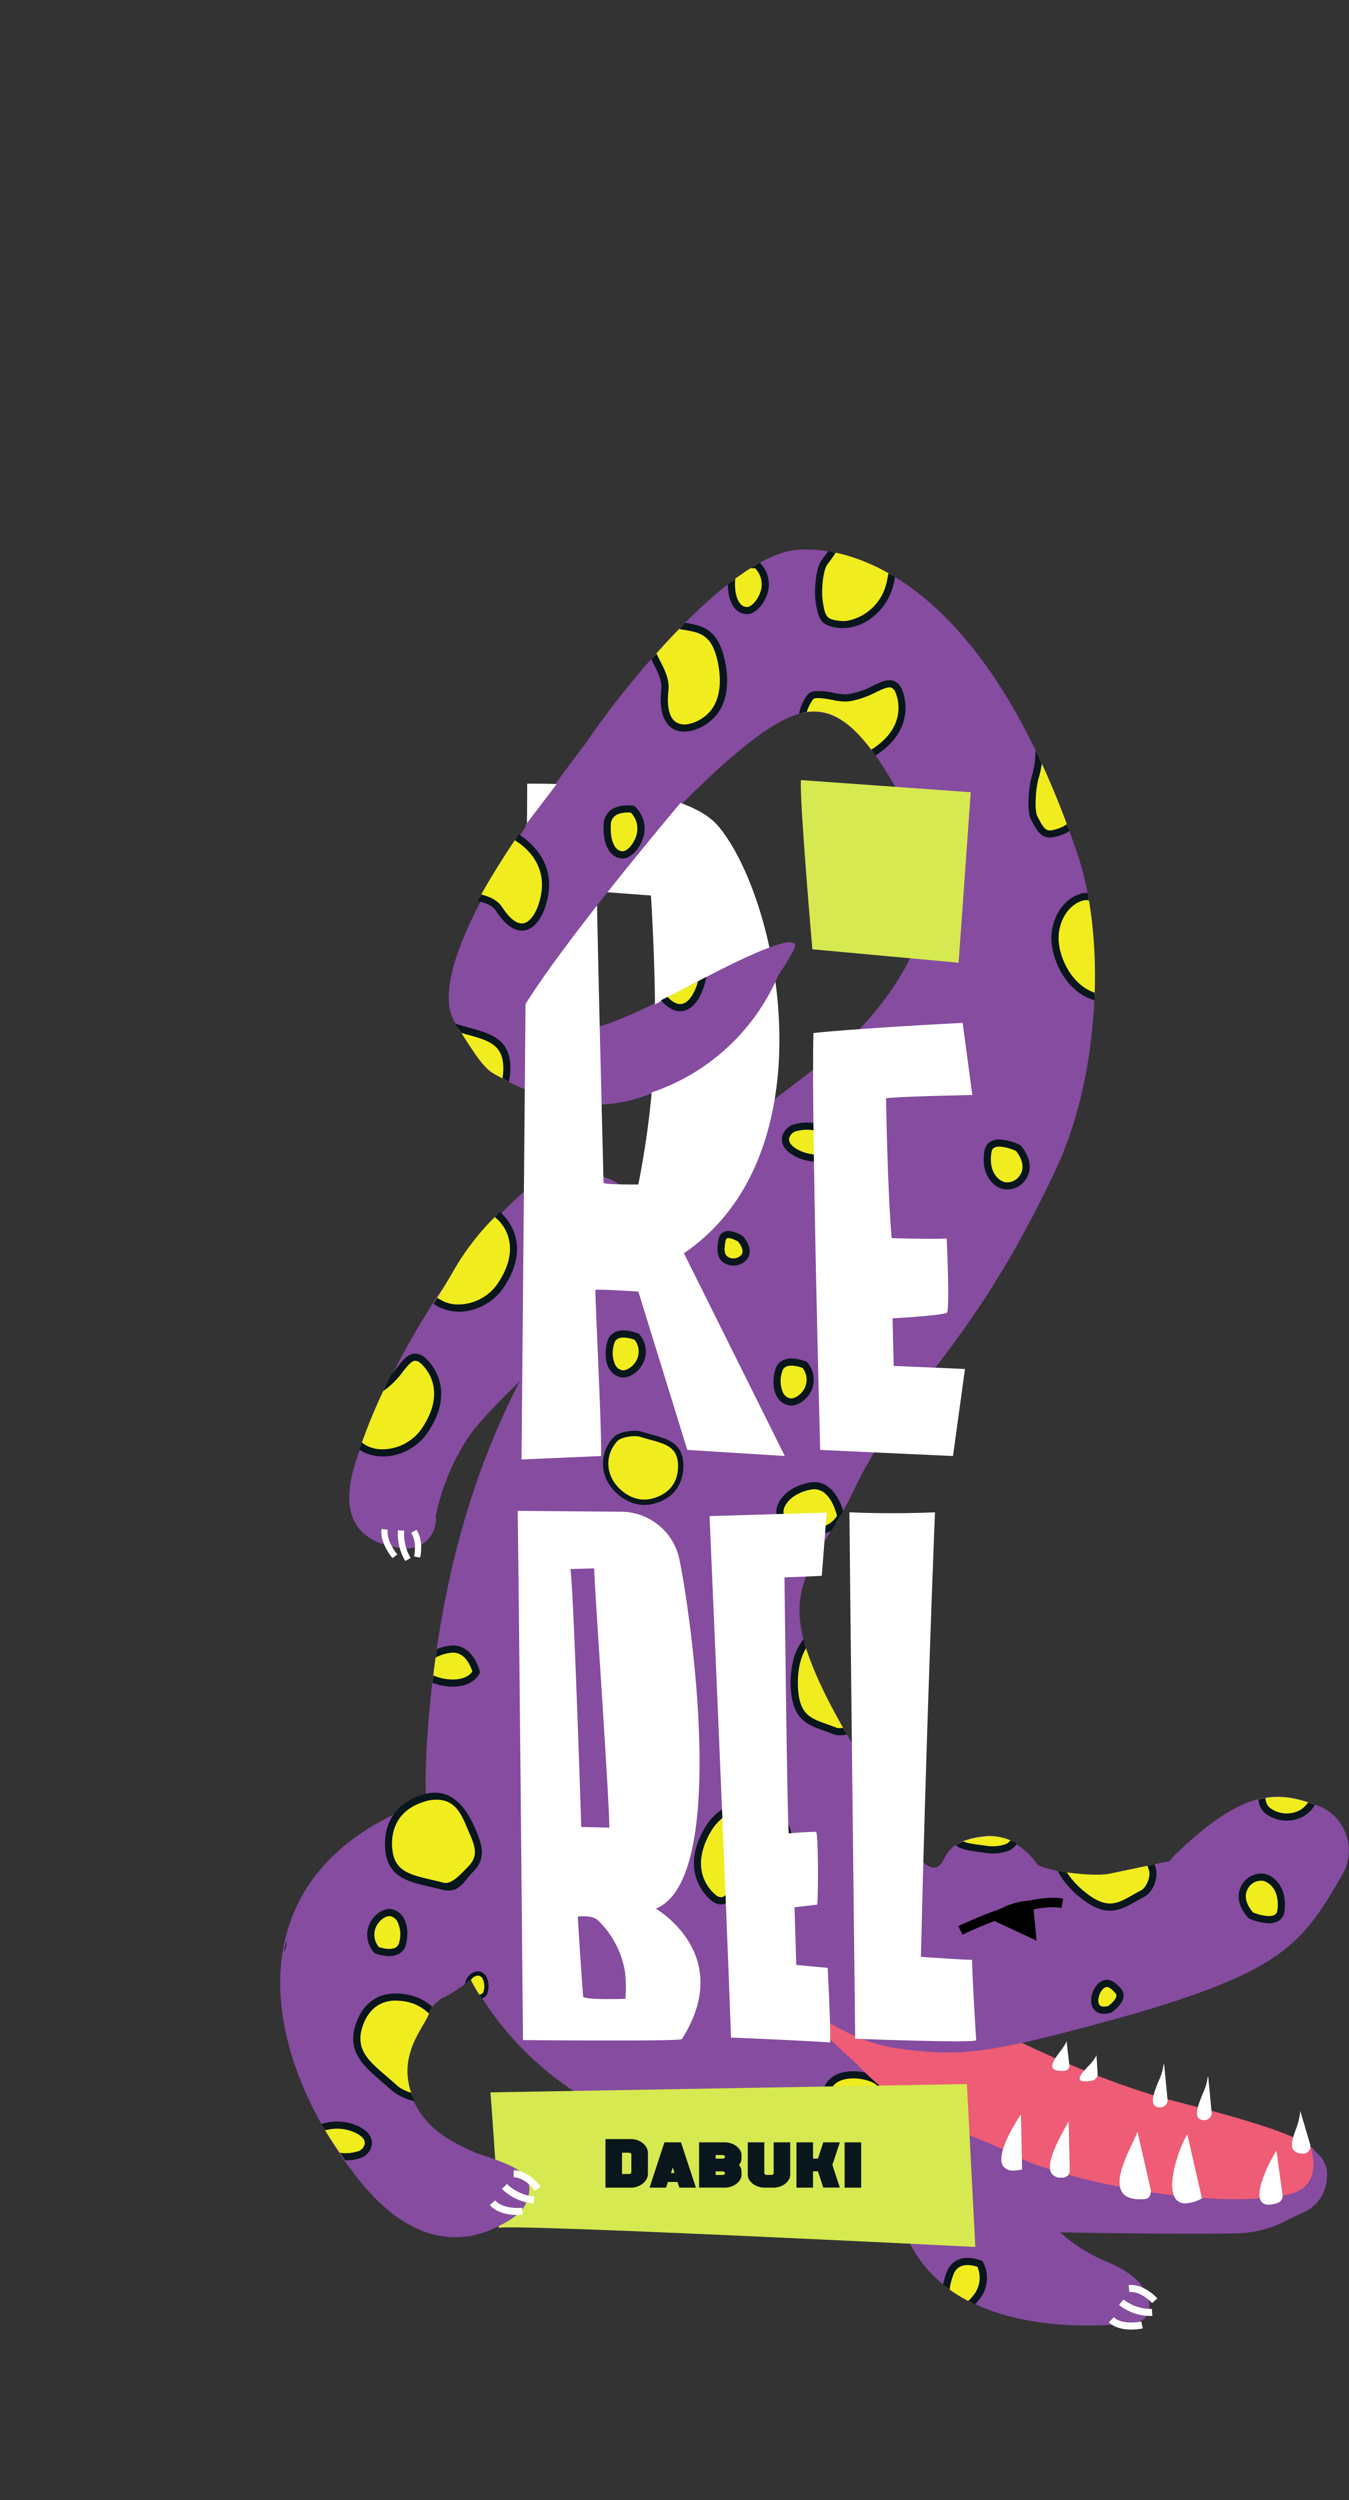 <svg id="Group_102" data-name="Group 102" xmlns="http://www.w3.org/2000/svg" xmlns:xlink="http://www.w3.org/1999/xlink" width="351.455" height="650.914" viewBox="0 0 351.455 650.914">
  <rect x="0" y="0" width="351.455" height="650.914" fill="#333333" stroke="none"/>
  <defs>
    <clipPath id="clip-path">
      <rect id="Rectangle_68" data-name="Rectangle 68" width="351.455" height="650.914" fill="none"/>
    </clipPath>
    <clipPath id="clip-path-2">
      <path id="Path_1339" data-name="Path 1339" d="M73.869,397.947c.038.256.065.514.087.775A62.431,62.431,0,0,0,71.842,386.1c.616,4.283,1.512,8.337,2.027,11.842M183.463,99.078c-16.97,3.181-42.426,34.052-52.993,49.627-2.242,3.3-47.4,57.459-34.76,73.26,2.833,3.542,6.529,11.108,10.294,13.234,10.612,6,27.1,13.312,45.886,3.049,16.124-8.812,33.106-35.226,32.31-36.721-1.423-2.664-14.016,4.03-26.965,10.724-12.639,6.533-25.617,13.069-28.873,10.9-20.015-13.344,26.29-58.643,38.367-69.185,22.123-19.314,30.808-19.656,49.069,16.162,12.264,24.056-8.428,48.81-19.314,58.29-14.607,12.724-29.693,12.863-51.511,38.47-28.318-18.792-49.124,19.2-49.124,19.2-8.332,14.7-16.957,24.077-25.2,48.146A252.651,252.651,0,0,0,59.3,379.586c-2.195,14.015-1.234,9.7,2.089,5.377,1.7-2.211,4.02-4.421,6.853-4.173,1.546.135,2.722,2.4,3.6,5.315-1.149-7.993-1.318-16.787,3.808-24.308,4.512-6.623,16.388-16.738,28.756-27.7-8,20.48-13.761,45.121-15.723,75.156-.31,4.756-.411,8.7-.317,13.043a20.777,20.777,0,0,0-5.268,2.793c-33.856,18.994-46.341,53.239-13.757,95.73,20.042,26.137,29.04,20.689,40.369,13.215,5.5-3.626,5.323-12.742-.3-16.11-5.793-3.471-13.486-.44-19.977-8.671-12.543-15.9-1.249-25.076-.041-29.929.542-2.179,5.295-4.69,8.289-6.53,1.373-.846,2.344-1.717,2.4-1.6,1.776,3.555,3.868,6.824,14.313,18.868,24.981,24.681,58.91,26.638,58.91,26.638s12.857,15.139,39.342,18.881c10.3,29.095,50.119,26.237,60.627,24.943a4.089,4.089,0,0,0,3.592-3.758c.222-3.2-1.4-8.084-11.176-12.165a40.54,40.54,0,0,1-12-7.588c16.837.282,36.052.5,46.188.242a28.635,28.635,0,0,0,13.234-3.617l4.31-2.012a10.289,10.289,0,0,0,5.694-8.477,7.66,7.66,0,0,0-4.136-7.9s3.559,9.875-5.864,11.859c-22.409,4.716-61.421-4.888-70.182-9.6-15.2-8.184-25.632-7.383-42.627-24.605-1.421-1.44-14.1-12.572-14.013-14.48.122-2.591,9.13,8.78,26.336,10.886,11.857,1.451,19.007,1.612,40.382-3.862,57.589-14.748,62.674-21.442,74.443-42.137a11.4,11.4,0,0,0,1.405-5.518v-.2a12.574,12.574,0,0,0-8.429-11.841c-9.314-3.494-18.259-4.916-36.166,12.29a17.609,17.609,0,0,0-2.142,2.342l-.24.036c-4.107.669-9.466,1.906-15.278,3.088-3.182.646-8.481.1-12.256-.452-2.574-.374-4.438-.749-4.434-.745.487.779-1.644-1.005-2.251-1.94-2.221-3.433-7.69-7.168-13.612-6.545-6.672.7-9.129,2.809-10.688,5.97-4.324,8.777-11.91-10.236-16.373-17.661-6.459-10.75-19.318-30.237-21.046-43.789s7.676-21.172,13.695-34.063c12.482-26.728,29.735-35.076,52.673-83.571,12.29-25.986,12.831-61.755,5.97-82.169-23.9-71.083-57.576-79.8-70.76-79.8a22.687,22.687,0,0,0-4.065.329" transform="translate(-50.354 -98.749)" fill="none"/>
    </clipPath>
  </defs>
  <g id="Group_97" data-name="Group 97">
    <g id="Group_96" data-name="Group 96" clip-path="url(#clip-path)">
      <path id="Path_1179" data-name="Path 1179" d="M90.141,324.6s14.509-10.711,23.98,2.257,9.065,33.847.858,36.009S99.26,373.44,92.666,376.472c-3.7,1.7-16.308,18.8-3.679,32.49,3.859,4.182,9.975,6.818,15.02,8.948l1.572.665a41.472,41.472,0,0,1,4.767,2.276c4.575,2.741,4.715,10.162.242,13.111-9.22,6.083-24.339,9.891-40.651-11.381C43.419,388,38.368,341.89,90.141,324.6" transform="translate(22.608 143.742)" fill="#854ca0"/>
      <path id="Path_1180" data-name="Path 1180" d="M112.313,212.631s21.014-7.13,25.944,8.177-33.905,44.123-43.883,58.02a57.811,57.811,0,0,0-9.026,21.3,7.6,7.6,0,0,1-7.906,8.4c-7.407-.545-18.39-4.1-13.351-21.168,7.351-24.905,30.392-62.614,48.223-74.725" transform="translate(28.175 94.636)" fill="#854ca0"/>
      <path id="Path_1181" data-name="Path 1181" d="M71.471,282.4c-.139-.165-3.387-4.084-2.822-7.6l1.608.222c-.462,2.884,2.464,6.41,2.494,6.446Z" transform="translate(30.765 123.264)" fill="#fff"/>
      <path id="Path_1182" data-name="Path 1182" d="M73.492,283.051a13.823,13.823,0,0,1-1.9-8.032l1.618.148a12.568,12.568,0,0,0,1.682,7.114Z" transform="translate(32.088 123.365)" fill="#fff"/>
      <path id="Path_1183" data-name="Path 1183" d="M76.283,282.211l-1.585-.335c.009-.038.871-3.7-.75-6.126l1.379-.8c1.98,2.961,1,7.091.956,7.265" transform="translate(33.171 123.333)" fill="#fff"/>
      <path id="Path_1184" data-name="Path 1184" d="M284.2,417s2.216-1.24,3.083-1.754c1.573-.933,4.443-8.37.139-13.937-2.954-3.818-16.181-7.847-36.517-13.059-25.181-6.455-54.765-22.679-54.765-22.679l-73.075-11.515,28.205,52.8Z" transform="translate(55.203 158.818)" fill="#ee5c75"/>
      <path id="Path_1185" data-name="Path 1185" d="M160.794,393.68s14.907-8.928,35.329,1.262c0,0,3.965,12.2,20,18.894,9.776,4.081,11.4,8.972,11.179,12.167a4.092,4.092,0,0,1-3.594,3.758c-11.7,1.44-59.714,4.827-62.91-36.08" transform="translate(72.127 174.97)" fill="#854ca0"/>
      <path id="Path_1186" data-name="Path 1186" d="M171.708,99.093c-16.97,3.183-42.455,33.937-53.023,49.512-2.242,3.3-46.48,58.482-33.839,74.283,2.832,3.54,5.6,10.215,9.364,12.343,10.612,6,27.11,13.179,45.9,2.916,16.125-8.81,33.508-35.019,32.712-36.513-2.809-5.268-49.647,25.808-56.238,21.413-20.015-13.343,26.1-58.35,38.177-68.893,22.123-19.314,31-19.947,49.259,15.869,12.264,24.056-8.428,48.81-19.314,58.29-29.917,26.058-99.873,59.406-107.8,180.84-6.672,102.184,84.625,107.452,84.625,107.452s15.8,18.61,48.459,19.663c0,0,57.621,1.407,78.117.892a28.666,28.666,0,0,0,13.233-3.619l4.31-2.012a10.286,10.286,0,0,0,5.694-8.478,7.654,7.654,0,0,0-4.136-7.895s3.561,9.873-5.864,11.859c-22.408,4.718-61.419-4.889-70.18-9.6-15.206-8.184-25.632-7.385-42.629-24.607-1.42-1.437-14.1-12.569-14.012-14.478.12-2.591,9.13,8.778,26.336,10.887,11.855,1.45,19.007,1.611,40.382-3.865,57.588-14.748,62.672-21.439,74.442-42.137a12.52,12.52,0,0,0-7.023-17.555c-9.316-3.494-18.259-4.916-36.168,12.288-6.636,6.378,2.593,1.57-2.381,2.381-4.107.669-9.716,2.408-15.527,3.59-5.355,1.088-18.048-1.844-18.652-2.778-2.222-3.433-7.731-8.028-13.653-7.405-6.672.7-9.13,2.807-10.688,5.97-4.325,8.777-11.912-10.234-16.373-17.661-6.459-10.751-19.318-30.236-21.046-43.79s7.675-21.171,13.695-34.06c12.482-26.73,29.733-35.076,52.671-83.572,12.29-25.984,12.833-61.755,5.97-82.169-27.038-80.412-66.555-80.9-74.794-79.358" transform="translate(34.338 44.301)" fill="#854ca0"/>
      <path id="Path_1187" data-name="Path 1187" d="M217.21,384.433a1.792,1.792,0,0,0,1.77-1.943l-.878-9.172c.349,2.587-5.707,11.218-.892,11.115" transform="translate(96.596 167.459)" fill="#fff"/>
      <path id="Path_1188" data-name="Path 1188" d="M217.156,384.526a1.787,1.787,0,0,1-1.575-.65c-.827-1.2.213-3.776,1.217-6.271a12.987,12.987,0,0,0,1.256-4.154l-.012-.119.175-.02c0,.039.009.08.012.122l.868,9.054a1.825,1.825,0,0,1-.461,1.4,1.926,1.926,0,0,1-1.4.639h-.084m.982-10.205a23.5,23.5,0,0,1-1.176,3.351c-.943,2.335-2.009,4.983-1.236,6.1a1.656,1.656,0,0,0,1.511.574,1.745,1.745,0,0,0,1.267-.581,1.649,1.649,0,0,0,.417-1.266Z" transform="translate(96.569 167.456)" fill="#fff"/>
      <path id="Path_1189" data-name="Path 1189" d="M209.277,382.154a1.792,1.792,0,0,0,1.77-1.943l-.878-9.172c.349,2.587-5.707,11.218-.892,11.115" transform="translate(93.038 166.437)" fill="#fff"/>
      <path id="Path_1190" data-name="Path 1190" d="M209.223,382.246a1.788,1.788,0,0,1-1.575-.65c-.827-1.2.213-3.776,1.217-6.271a12.976,12.976,0,0,0,1.256-4.154l-.012-.119.175-.02c0,.039.009.08.012.122l.868,9.054a1.824,1.824,0,0,1-.461,1.4,1.928,1.928,0,0,1-1.4.64h-.084m.982-10.205a23.425,23.425,0,0,1-1.176,3.349c-.942,2.337-2.009,4.984-1.236,6.106a1.641,1.641,0,0,0,1.511.574,1.745,1.745,0,0,0,1.268-.581,1.649,1.649,0,0,0,.417-1.266Z" transform="translate(93.01 166.434)" fill="#fff"/>
      <path id="Path_1191" data-name="Path 1191" d="M198.761,374.36l-.293-4.727c-.937,2.287-8.263,7.357-1.2,6.211a1.8,1.8,0,0,0,1.489-1.485" transform="translate(87.125 165.807)" fill="#fff"/>
      <path id="Path_1192" data-name="Path 1192" d="M195.6,376.22c-.75,0-1.191-.152-1.357-.462-.382-.711.837-2.035,2.129-3.437a11.882,11.882,0,0,0,2.045-2.6l.146-.355.316,5.119v.01a1.882,1.882,0,0,1-1.562,1.557,11.136,11.136,0,0,1-1.717.168m2.832-6.133a15.653,15.653,0,0,1-1.931,2.352c-1.192,1.3-2.426,2.634-2.1,3.236.22.41,1.194.478,2.891.2a1.706,1.706,0,0,0,1.414-1.4Z" transform="translate(87.098 165.686)" fill="#fff"/>
      <path id="Path_1193" data-name="Path 1193" d="M193.618,373.386l-.713-6.265c-.946,2.31-7.223,7.731-.536,7.266a1.414,1.414,0,0,0,1.249-1" transform="translate(84.926 164.68)" fill="#fff"/>
      <path id="Path_1194" data-name="Path 1194" d="M191.64,374.61c-1.225,0-1.963-.255-2.247-.775-.55-1.011.791-2.8,1.973-4.386a12.917,12.917,0,0,0,1.485-2.253l.13-.317.752,6.623,0,.017a1.5,1.5,0,0,1-1.327,1.063c-.272.019-.526.028-.762.028m1.24-7.063a17.138,17.138,0,0,1-1.373,2.008c-1.152,1.54-2.455,3.284-1.958,4.2.3.546,1.254.765,2.841.656a1.329,1.329,0,0,0,1.166-.921Z" transform="translate(84.899 164.571)" fill="#fff"/>
      <path id="Path_1195" data-name="Path 1195" d="M236.991,387.979l-2.447-8.238c-.272,4.438-5.09,10.369.727,10.54a1.781,1.781,0,0,0,1.719-2.3" transform="translate(104.254 170.341)" fill="#fff"/>
      <path id="Path_1196" data-name="Path 1196" d="M235.349,390.523h-.054a3.059,3.059,0,0,1-2.594-1c-.785-1.141-.094-3.113.636-5.2a17.565,17.565,0,0,0,1.146-4.434l.03-.5,2.589,8.715a1.911,1.911,0,0,1-.317,1.7,1.8,1.8,0,0,1-1.436.714m-.733-10.167a20.372,20.372,0,0,1-1.114,4.026c-.716,2.044-1.391,3.973-.656,5.041a2.905,2.905,0,0,0,2.454.926,1.635,1.635,0,0,0,1.346-.646,1.735,1.735,0,0,0,.288-1.543Z" transform="translate(104.227 170.185)" fill="#fff"/>
      <path id="Path_1197" data-name="Path 1197" d="M208.062,400.482c1.015-.1,1.515-1.362,1.289-2.355l-3.372-14.793c-1.269,3.687-10.75,18.436,2.083,17.148" transform="translate(90.35 171.952)" fill="#fff"/>
      <path id="Path_1198" data-name="Path 1198" d="M206.62,400.747c-2.192,0-3.711-.585-4.528-1.748-2.1-2.984.763-8.987,2.658-12.96.519-1.085.965-2.022,1.175-2.633l.1-.291,3.439,15.093a2.381,2.381,0,0,1-.351,1.847,1.41,1.41,0,0,1-1.014.616q-.784.078-1.48.078m-.632-17.006c-.238.607-.633,1.436-1.079,2.373-1.877,3.936-4.715,9.884-2.674,12.785.95,1.352,2.919,1.889,5.846,1.6a1.245,1.245,0,0,0,.891-.545,2.205,2.205,0,0,0,.322-1.705Z" transform="translate(90.322 171.854)" fill="#fff"/>
      <path id="Path_1199" data-name="Path 1199" d="M218.444,400.187,214.7,383.765c-3.351,5.794-8.06,22.317,3.743,16.422" transform="translate(94.596 172.146)" fill="#fff"/>
      <path id="Path_1200" data-name="Path 1200" d="M214.264,401.6a3.032,3.032,0,0,1-2.315-.908c-2.832-3.012.3-12.742,2.7-16.9l.112-.193,3.808,16.708-.062.03a9.983,9.983,0,0,1-4.246,1.26m.429-17.522c-2.366,4.218-5.347,13.589-2.615,16.493,1.175,1.249,3.291,1.128,6.293-.359Z" transform="translate(94.57 172.072)" fill="#fff"/>
      <path id="Path_1201" data-name="Path 1201" d="M193.879,394.017l-.278-12.511c-1.88,3.527-8.8,14.767-1.291,14.215a1.683,1.683,0,0,0,1.569-1.7" transform="translate(84.73 171.132)" fill="#fff"/>
      <path id="Path_1202" data-name="Path 1202" d="M191.83,395.931a2.835,2.835,0,0,1-2.578-1.105c-1.622-2.535,1.832-8.787,3.688-12.145.235-.423.442-.8.61-1.111l.158-.3.285,12.846a1.766,1.766,0,0,1-1.648,1.792c-.178.013-.349.02-.514.02m1.717-13.987c-.135.249-.287.523-.452.823-1.84,3.327-5.261,9.517-3.7,11.964.5.775,1.485,1.113,2.932,1.007a1.593,1.593,0,0,0,1.486-1.614Z" transform="translate(84.704 171.028)" fill="#fff"/>
      <path id="Path_1203" data-name="Path 1203" d="M185.4,394.2l-.311-13.969c-2.438,3.61-9.95,16.194.311,13.969" transform="translate(80.809 170.563)" fill="#fff"/>
      <path id="Path_1204" data-name="Path 1204" d="M183.293,394.638a3.062,3.062,0,0,1-2.729-1.13c-2.17-3.206,3.791-12.219,4.478-13.236l.155-.229.319,14.318-.071.014a10.26,10.26,0,0,1-2.151.262m1.74-14.037c-1.141,1.725-6.316,9.866-4.324,12.808.7,1.04,2.261,1.312,4.627.81Z" transform="translate(80.783 170.477)" fill="#fff"/>
      <path id="Path_1205" data-name="Path 1205" d="M232.415,398l-1.559-11.276c-2.318,3.688-8.506,16.253.313,13.266a1.845,1.845,0,0,0,1.246-1.99" transform="translate(101.637 173.475)" fill="#fff"/>
      <path id="Path_1206" data-name="Path 1206" d="M228.9,400.613a2.221,2.221,0,0,1-1.853-.759c-2.066-2.619,2.441-10.995,3.762-13.1l.128-.2.033.239,1.559,11.276a1.933,1.933,0,0,1-1.305,2.086,7.43,7.43,0,0,1-2.324.458m1.93-13.554c-1.964,3.2-5.41,10.448-3.643,12.687.658.833,2,.916,3.981.243a1.757,1.757,0,0,0,1.188-1.895Z" transform="translate(101.609 173.397)" fill="#fff"/>
      <path id="Path_1207" data-name="Path 1207" d="M206.954,419.609c-1.877.211-5.326.256-7.512-1.789l1.256-1.343c2.342,2.193,7.115,1.14,7.163,1.13l.41,1.79a12.269,12.269,0,0,1-1.317.211" transform="translate(89.464 186.819)" fill="#fff"/>
      <path id="Path_1208" data-name="Path 1208" d="M209.947,417.574a13.219,13.219,0,0,1-8.687-2.862l1.178-1.411a11.548,11.548,0,0,0,7.382,2.441Z" transform="translate(90.279 185.395)" fill="#fff"/>
      <path id="Path_1209" data-name="Path 1209" d="M209.108,415.4c-.029-.032-2.91-3.161-5.935-2.858l-.183-1.828c3.955-.4,7.338,3.3,7.479,3.453Z" transform="translate(91.056 184.222)" fill="#fff"/>
      <path id="Path_1210" data-name="Path 1210" d="M144.058,140.208l44.244,3.161-3.159,44.394-38.109-3.5s-3.364-38.827-2.975-44.06" transform="translate(64.606 62.893)" fill="#d6e950"/>
      <path id="Path_1211" data-name="Path 1211" d="M152.775,271.812s10.324.535,22.279,0c0,0-2.277,56.778-3.666,115.735,0,0,13.659.992,13.382.729s1.013,20.958,1.013,20.958c.426.855-31.509-.351-31.509-.351s-1.488-130.615-1.5-137.071" transform="translate(68.53 121.927)" fill="#fff"/>
      <path id="Path_1212" data-name="Path 1212" d="M136.107,263.112c38.276-26.018,24.986-92.093,8.951-111.2-10.07-12-49.78-11.042-49.78-11.042,0,12.814-1.482,175.933-1.482,175.933l20.744-.905c.127-8.324-1.686-42.953-1.469-43.236s11.166.426,11.166.426l12.75,41.225,25.405,1.585Zm-20.936-18.34s-1.63-64.169-1.743-75.852l14.089,1.046s1.579,23.985.91,41.6a237.833,237.833,0,0,1-4.191,33.64s-9.012.07-9.065-.439" transform="translate(42.074 63.183)" fill="#fff"/>
      <path id="Path_1213" data-name="Path 1213" d="M129.093,375.126c19.522-7.873,8.557-79.6,6.2-90.65a15.576,15.576,0,0,0-15.423-12.7l-26.764-.223c.293,17.35,1.378,137.789,1.378,137.789s40.992.377,41.394-.256c14.009-22.053-6.788-33.962-6.788-33.962m-16.047-88.6c0-.028.01-.029.017,0h-.017c-.169,1.268,3.942,59.869,3.942,67.5l-7.317-.169s-1.97-61.55-2.817-67.147Zm8.129,112.066s-10.273.382-11-.537c0,0-.353-3.789-1.417-20.867,0,0,3.711-.522,5.279.986a24.073,24.073,0,0,1,7.066,13.632,36.046,36.046,0,0,1,.068,6.785" transform="translate(41.766 121.812)" fill="#fff"/>
      <path id="Path_1214" data-name="Path 1214" d="M142.175,140.617s-68.377,79.6-46.606,70.118l-.009.093.413-57.557,12.248-16.107Z" transform="translate(40.95 61.528)" fill="#854ca0"/>
      <path id="Path_1215" data-name="Path 1215" d="M117.07,186.448s30.146-16.885,34.8-16.589-.608,7.821-.608,7.821a54.971,54.971,0,0,1-36.385,31.564Z" transform="translate(51.531 76.192)" fill="#854ca0"/>
    </g>
  </g>
  <g id="Group_99" data-name="Group 99" transform="translate(72.941 143.045)">
    <g id="Group_98" data-name="Group 98" clip-path="url(#clip-path-2)">
      <path id="Path_1216" data-name="Path 1216" d="M119.023,443.577s-10.643-4.38-9.058-15.452c.933-6.51,5.187-13.014,11.619-4.089,2.954,4.1,9.537,1.83,10.945,6.175.662,2.041-.255,6.057-1.7,7.522-4,4.057-6.337,8.192-11.806,5.844" transform="translate(-23.686 45.208)" fill="#f0ec1e"/>
      <path id="Path_1217" data-name="Path 1217" d="M122.268,445.482a8.394,8.394,0,0,1-3.326-.758c-.439-.187-11.254-4.964-9.611-16.441.556-3.882,2.322-8.321,5.612-9.129,2.448-.606,5.038.955,7.686,4.627,1.21,1.68,3.165,2.113,5.237,2.573,2.316.513,4.941,1.1,5.838,3.86.774,2.381-.214,6.732-1.924,8.464-.636.645-1.228,1.291-1.8,1.911-2.293,2.5-4.489,4.893-7.714,4.893M115.956,420.9a2.413,2.413,0,0,0-.569.068c-1.938.477-3.63,3.523-4.211,7.582-1.462,10.2,8.083,14.292,8.49,14.46l.012.006c3.982,1.709,5.951-.436,8.93-3.684.584-.636,1.192-1.3,1.844-1.958,1.22-1.237,2.035-4.866,1.478-6.581-.539-1.667-2.05-2.08-4.469-2.616-2.212-.49-4.719-1.046-6.346-3.3-1.885-2.616-3.653-3.975-5.158-3.975" transform="translate(-23.975 44.918)" fill="#09161c"/>
      <path id="Path_1218" data-name="Path 1218" d="M72.158,426.97s-10.643-4.38-9.058-15.452c.933-6.51,5.187-13.014,11.619-4.089,2.954,4.1,9.537,1.83,10.945,6.175.662,2.041-.255,6.057-1.7,7.522-4,4.057-6.337,8.192-11.806,5.844" transform="translate(-44.709 37.759)" fill="#f0ec1e"/>
      <path id="Path_1219" data-name="Path 1219" d="M75.4,428.874a8.373,8.373,0,0,1-3.326-.758c-.439-.187-11.254-4.964-9.611-16.44.556-3.884,2.322-8.321,5.612-9.129,2.448-.606,5.038.953,7.686,4.625,1.21,1.68,3.165,2.115,5.237,2.573,2.316.514,4.941,1.1,5.838,3.86.774,2.383-.214,6.733-1.924,8.465-.636.643-1.227,1.289-1.8,1.909-2.293,2.5-4.491,4.893-7.715,4.893m-6.311-24.585a2.413,2.413,0,0,0-.569.068c-1.938.477-3.63,3.524-4.211,7.583C62.846,422.174,72.7,426.358,72.8,426.4l.013.006c3.982,1.706,5.951-.436,8.93-3.682.585-.637,1.192-1.3,1.844-1.96,1.22-1.237,2.035-4.866,1.478-6.579-.539-1.667-2.05-2.08-4.469-2.618-2.212-.49-4.719-1.046-6.346-3.3-1.885-2.616-3.653-3.975-5.158-3.975" transform="translate(-44.997 37.469)" fill="#09161c"/>
      <path id="Path_1220" data-name="Path 1220" d="M138.592,418.274s2.9-6.587-1.082-9.462-7.343-2.647-8.17.579,3.558,11.977,9.252,8.883" transform="translate(-14.968 39.435)" fill="#f0ec1e"/>
      <path id="Path_1221" data-name="Path 1221" d="M136.479,420.142a6.034,6.034,0,0,1-3.732-1.376c-3.009-2.344-4.633-6.933-4.023-9.319a4.065,4.065,0,0,1,2.558-3.032c1.887-.682,4.392,0,7.06,1.93,4.543,3.278,1.521,10.3,1.391,10.595l-.129.291-.28.152a5.939,5.939,0,0,1-2.846.759m-3.666-12.117a2.644,2.644,0,0,0-.9.143,2.291,2.291,0,0,0-1.386,1.741c-.4,1.563.863,5.439,3.362,7.386a3.868,3.868,0,0,0,4.252.6c.465-1.233,1.995-5.951-.892-8.035a8.279,8.279,0,0,0-4.44-1.831" transform="translate(-15.256 39.146)" fill="#09161c"/>
      <path id="Path_1222" data-name="Path 1222" d="M179.01,407.114s-5.9-2.558-7.806,2.476-1.286,8.941,1.527,9.5,9.6-5.7,6.28-11.974" transform="translate(3.364 39.283)" fill="#f0ec1e"/>
      <path id="Path_1223" data-name="Path 1223" d="M173.382,420.343a2.879,2.879,0,0,1-.543-.051,3.817,3.817,0,0,1-2.654-1.957c-1.092-1.97-.934-5.173.435-8.787a5.447,5.447,0,0,1,2.986-3.262c2.738-1.156,5.929.2,6.064.262l.3.13.152.288a8.847,8.847,0,0,1-1.024,9.694c-1.654,2.221-3.962,3.682-5.716,3.682m2.684-12.659a4.441,4.441,0,0,0-1.743.323,3.6,3.6,0,0,0-1.96,2.2c-1.157,3.055-1.362,5.755-.548,7.221a1.947,1.947,0,0,0,1.385,1.033c.8.162,2.82-.791,4.4-2.916a7.231,7.231,0,0,0,1.026-7.4,8.2,8.2,0,0,0-2.561-.462" transform="translate(3.076 38.995)" fill="#09161c"/>
      <path id="Path_1224" data-name="Path 1224" d="M70.206,338.327s-2.994-11.494,8.983-15.032c7.04-2.079,9.707,2.939,11.755,7.625,1.963,4.492,3.307,7.895,0,11.1-1.554,1.508-4.459,4.9-6.891,4.265-6.736-1.769-12.4-2.008-13.847-7.96" transform="translate(-41.598 1.759)" fill="#f0ec1e"/>
      <path id="Path_1225" data-name="Path 1225" d="M86.111,347.687a8.033,8.033,0,0,1-2.014-.226c-1.073-.281-2.119-.524-3.126-.758-5.389-1.25-10.041-2.329-11.389-7.883-.122-.5-2.868-12.456,9.623-16.146,7.546-2.231,11.379,3.934,13.543,8.883,2.137,4.887,2.736,8.066-.784,11.478-1.383,1.344-3.151,4.651-5.854,4.651m-3.433-23.652a10.353,10.353,0,0,0-2.943.427c-10.945,3.233-8.455,13.472-8.344,13.906l0,.013c1.076,4.437,4.819,5.3,10,6.507,1.024.238,2.087.484,3.178.771,2.124.555,4.774-2.68,6.1-3.962,2.983-2.891,2.211-5.192.374-9.393-1.6-3.656-3.026-8.27-8.363-8.27" transform="translate(-41.88 1.487)" fill="#09161c"/>
      <path id="Path_1226" data-name="Path 1226" d="M55.55,387.357s-1.821-4.01,5.463-5.244c4.282-.726,8.248,1.108,9.494,2.742,1.194,1.567.685,3.516-1.327,4.634a11.46,11.46,0,0,1-5.209.643c-4.1-.616-7.543-.7-8.421-2.775" transform="translate(-48.114 28.287)" fill="#f0ec1e"/>
      <path id="Path_1227" data-name="Path 1227" d="M65.343,391.42a8.436,8.436,0,0,1-1.223-.077c-.653-.1-1.289-.184-1.9-.265-3.513-.466-6.288-.836-7.236-3.059a3.919,3.919,0,0,1,.172-3.277c.869-1.637,2.884-2.733,5.987-3.259,4.386-.745,8.815,1.027,10.392,3.1a3.747,3.747,0,0,1,.752,3.067,4.515,4.515,0,0,1-2.366,2.946,11.473,11.473,0,0,1-4.579.827M56.7,387.283c.529,1.25,2.957,1.575,5.768,1.948.621.083,1.269.169,1.934.268a10.783,10.783,0,0,0,4.617-.536,2.694,2.694,0,0,0,1.447-1.7,1.89,1.89,0,0,0-.408-1.554c-1.062-1.391-4.734-3.043-8.6-2.389-3.091.523-4.228,1.524-4.638,2.27a2.038,2.038,0,0,0-.125,1.68l-.855.375Z" transform="translate(-48.402 27.999)" fill="#09161c"/>
      <path id="Path_1228" data-name="Path 1228" d="M116.241,394.476s-2.887-11.083,8.66-14.493c6.788-2,13.075,3.064,15.051,7.58,1.893,4.33,1.085,9.714-2.1,12.807-1.5,1.453-5.912,2.395-8.257,1.779-6.5-1.705-11.958-1.937-13.35-7.673" transform="translate(-20.943 27.202)" fill="#f0ec1e"/>
      <path id="Path_1229" data-name="Path 1229" d="M131.643,403.564a7.959,7.959,0,0,1-2.006-.227c-1.034-.271-2.042-.506-3.013-.73-5.2-1.208-9.7-2.251-11.006-7.624-.119-.49-2.768-12.042,9.3-15.607,7.292-2.154,14.079,3.319,16.169,8.1,2.064,4.724,1.1,10.549-2.308,13.851-1.359,1.318-4.527,2.237-7.137,2.237m-3.366-22.811a10.006,10.006,0,0,0-2.829.41c-10.521,3.107-8.128,12.949-8.022,13.366l0,.014c1.033,4.256,4.633,5.09,9.616,6.248.986.229,2.012.466,3.065.743,2.042.533,6.106-.317,7.372-1.546,2.865-2.78,3.662-7.728,1.9-11.765-1.537-3.516-5.972-7.47-11.1-7.47" transform="translate(-21.225 26.915)" fill="#09161c"/>
      <path id="Path_1230" data-name="Path 1230" d="M64.26,368.51s1.388-11.916,13.509-9.158c7.127,1.621,11.164,9.636,11.351,14.9.177,5.051-2.574,9.7-6.718,10.96-1.947.592-6.448-.8-8.425-2.593-5.479-4.958-10.531-8-9.717-14.113" transform="translate(-44.155 17.964)" fill="#f0ec1e"/>
      <path id="Path_1231" data-name="Path 1231" d="M81.584,386.573a13.671,13.671,0,0,1-7.944-2.97c-.875-.789-1.737-1.531-2.565-2.244-4.4-3.782-8.2-7.047-7.451-12.676.039-.329.739-5.638,4.863-8.555,2.571-1.818,5.859-2.287,9.778-1.4,7.921,1.8,11.888,10.483,12.075,15.782.2,5.526-2.907,10.524-7.379,11.885a4.805,4.805,0,0,1-1.376.174m-6.956-26.412a8.568,8.568,0,0,0-5.054,1.48c-3.487,2.458-4.1,7.22-4.1,7.267v.013c-.617,4.633,2.5,7.312,6.818,11.024.84.723,1.715,1.475,2.6,2.277,1.87,1.692,6.02,2.851,7.528,2.392,3.675-1.118,6.223-5.339,6.058-10.036-.172-4.906-3.962-12.513-10.625-14.029a14.609,14.609,0,0,0-3.223-.388" transform="translate(-44.444 17.675)" fill="#09161c"/>
      <path id="Path_1232" data-name="Path 1232" d="M148.98,376.057s1.84,6.519,6.989,5.649,7.909-4.346,6.437-6.519-10.851-4.128-13.427.869" transform="translate(-6.113 24.235)" fill="#f0ec1e"/>
      <path id="Path_1233" data-name="Path 1233" d="M155.362,383.007c-4.052,0-6.311-4.073-6.971-6.408l-.1-.352.169-.327c1.107-2.15,3.429-3.436,6.539-3.621,3.481-.2,7.372,1.008,8.489,2.657a3.38,3.38,0,0,1,.227,3.32c-.955,2.234-3.814,4.055-7.283,4.641a6.441,6.441,0,0,1-1.07.091m-5.06-6.556c.44,1.253,2.145,5.254,5.822,4.627,3.251-.549,5.295-2.171,5.878-3.536a1.541,1.541,0,0,0-.058-1.543c-.59-.871-3.723-2.028-6.834-1.84-1.618.1-3.721.579-4.808,2.292" transform="translate(-6.422 23.947)" fill="#09161c"/>
      <path id="Path_1234" data-name="Path 1234" d="M59.939,325.2c-4.6,0-7.154-5.331-7.9-8.389l-.075-.307.129-.288c1.263-2.857,3.965-4.54,7.6-4.74,3.933-.225,8.28,1.379,9.506,3.484a4.8,4.8,0,0,1,.054,4.483c-1.239,2.738-4.338,4.9-8.089,5.633a6.359,6.359,0,0,1-1.233.123m-6-8.522c.423,1.44,2.448,7.438,6.873,6.569,3.12-.613,5.771-2.409,6.75-4.572a3,3,0,0,0,.032-2.778c-.671-1.155-4.126-2.776-7.79-2.56a6.59,6.59,0,0,0-5.865,3.34" transform="translate(-49.63 -3.337)" fill="#09161c"/>
      <path id="Path_1235" data-name="Path 1235" d="M41.939,357.756s-6.591-8.148-1.783-15.768c2.826-4.482,8.571-2.8,11.7.194a15.62,15.62,0,0,1,4.628,11.654c-.168,1.84-2.17,4.449-3.737,4.893-4.34,1.236-7.449,3.288-10.8-.973" transform="translate(-55.716 9.128)" fill="#f0ec1e"/>
      <path id="Path_1236" data-name="Path 1236" d="M46.757,361.543c-1.772,0-3.513-.7-5.26-2.917a19.376,19.376,0,0,1-2.846-5.3,12.948,12.948,0,0,1,1-11.547,6.508,6.508,0,0,1,4.824-3.129,10.828,10.828,0,0,1,8.3,3.148,16.413,16.413,0,0,1,4.912,12.41c-.2,2.222-2.47,5.154-4.411,5.707-.685.194-1.338.41-1.966.617a14.99,14.99,0,0,1-4.562,1.011M45.37,340.46a5.264,5.264,0,0,0-.665.041,4.635,4.635,0,0,0-3.474,2.271c-4.4,6.976,1.659,14.61,1.719,14.686l.007.01c2.413,3.062,4.433,2.4,7.776,1.294.652-.216,1.33-.439,2.041-.64a5.965,5.965,0,0,0,3.064-4.084A14.638,14.638,0,0,0,51.5,343.144a9.419,9.419,0,0,0-6.126-2.684" transform="translate(-56.003 8.84)" fill="#09161c"/>
      <path id="Path_1237" data-name="Path 1237" d="M129.666,348.686s-8.355-6.083-1.58-17.641c3.985-6.8,11.541-7.885,15.546-6.027,3.84,1.78,6.239,6.458,5.568,11.266-.316,2.26-6.339,2.993-8.445,4.356-5.835,3.778-6.84,11.274-11.089,8.047" transform="translate(-16.674 2.387)" fill="#f0ec1e"/>
      <path id="Path_1238" data-name="Path 1238" d="M131.869,350.694a4.112,4.112,0,0,1-2.483-.978c-.417-.317-8.8-6.946-1.819-18.855a14.44,14.44,0,0,1,8.295-6.678,12.182,12.182,0,0,1,8.447.277c4.249,1.97,6.814,7.117,6.1,12.24-.282,2.025-3.052,2.919-5.732,3.785a15.925,15.925,0,0,0-3.129,1.224,19.635,19.635,0,0,0-5,5.226c-1.373,1.869-2.56,3.482-4.243,3.727a3.113,3.113,0,0,1-.433.03M139.9,325.43a12.5,12.5,0,0,0-10.722,6.375c-6.246,10.654,1.014,16.188,1.327,16.418l.013.01a2.121,2.121,0,0,0,1.52.585c.911-.132,1.883-1.454,3.009-2.986a21.436,21.436,0,0,1,5.49-5.687,16.444,16.444,0,0,1,3.571-1.433c1.621-.524,4.337-1.4,4.457-2.27.6-4.33-1.514-8.658-5.037-10.292a8.719,8.719,0,0,0-3.627-.721" transform="translate(-16.959 2.098)" fill="#09161c"/>
      <path id="Path_1239" data-name="Path 1239" d="M57.753,416.822s4.055-2.729,2.232-4.8-3.2-2.726-4.867-.879-2.392,7.01,2.635,5.68" transform="translate(-48.775 40.895)" fill="#f0ec1e"/>
      <path id="Path_1240" data-name="Path 1240" d="M56.573,418.256a3.1,3.1,0,0,1-2.833-1.425c-1.06-1.735-.338-4.569.973-6.025a3.5,3.5,0,0,1,2.636-1.392c1.433.009,2.635,1.157,3.624,2.282a2.676,2.676,0,0,1,.679,2.161c-.268,2.072-2.8,3.833-3.091,4.027l-.13.088-.152.039a6.68,6.68,0,0,1-1.706.245m.762-6.978a1.88,1.88,0,0,0-1.236.775c-.813.9-1.337,2.874-.769,3.805.411.675,1.457.6,2.318.39.826-.588,2.042-1.743,2.157-2.632a.829.829,0,0,0-.232-.691c-.973-1.105-1.7-1.644-2.234-1.647Z" transform="translate(-49.064 40.606)" fill="#09161c"/>
      <path id="Path_1241" data-name="Path 1241" d="M98.722,400.141s4.34,2.578,4.808-.481.154-4.853-2.16-5.492-6.52,1.593-2.648,5.972" transform="translate(-29.363 33.719)" fill="#f0ec1e"/>
      <path id="Path_1242" data-name="Path 1242" d="M102.1,402.376a7.982,7.982,0,0,1-3.566-1.147l-.222-.185c-2.474-2.8-1.876-4.763-1.3-5.689a4.647,4.647,0,0,1,4.892-1.8c3.236.894,3.274,3.668,2.833,6.532a2.5,2.5,0,0,1-1.386,2.029,2.9,2.9,0,0,1-1.252.259m-2.49-2.68c.876.49,2.329,1.03,2.946.736.072-.036.262-.126.34-.627.5-3.278-.106-4.069-1.488-4.45a2.784,2.784,0,0,0-2.815.988c-.671,1.076.3,2.521,1.015,3.353" transform="translate(-29.652 33.432)" fill="#09161c"/>
      <path id="Path_1243" data-name="Path 1243" d="M68.25,353.545s5.88,2.229,6.75-1.887-.39-7.354-3.077-7.872-7.835,4.511-3.674,9.759" transform="translate(-43.029 11.151)" fill="#f0ec1e"/>
      <path id="Path_1244" data-name="Path 1244" d="M71.761,355.372a10.94,10.94,0,0,1-3.549-.668l-.24-.091-.159-.2a6.856,6.856,0,0,1-.776-8.141c1.282-2.113,3.587-3.448,5.355-3.112a4.561,4.561,0,0,1,2.977,2.019c1.128,1.7,1.425,4.169.836,6.96a3.8,3.8,0,0,1-1.893,2.66,5.307,5.307,0,0,1-2.549.574m-2.649-2.326c.972.319,3.081.788,4.308.116a1.951,1.951,0,0,0,.96-1.408,7.506,7.506,0,0,0-.565-5.542,2.7,2.7,0,0,0-1.774-1.221c-.884-.172-2.467.692-3.41,2.248a4.928,4.928,0,0,0,.481,5.807" transform="translate(-43.319 10.863)" fill="#09161c"/>
      <path id="Path_1245" data-name="Path 1245" d="M84.895,360.475s3.477,1.318,3.991-1.115-.229-4.35-1.818-4.654-4.634,2.667-2.173,5.77" transform="translate(-35.275 16.056)" fill="#f0ec1e"/>
      <path id="Path_1246" data-name="Path 1246" d="M86.97,361.556a6.456,6.456,0,0,1-2.1-.4l-.143-.054-.094-.119a4.054,4.054,0,0,1-.458-4.814,3.437,3.437,0,0,1,3.167-1.841,2.7,2.7,0,0,1,1.76,1.2,5.444,5.444,0,0,1,.494,4.115,2.252,2.252,0,0,1-1.12,1.573,3.146,3.146,0,0,1-1.508.339M85.4,360.18a3.773,3.773,0,0,0,2.548.068,1.15,1.15,0,0,0,.566-.833,4.445,4.445,0,0,0-.333-3.277,1.592,1.592,0,0,0-1.05-.721,2.423,2.423,0,0,0-2.016,1.328,2.917,2.917,0,0,0,.285,3.435" transform="translate(-35.447 15.885)" fill="#09161c"/>
      <path id="Path_1247" data-name="Path 1247" d="M198.957,348.018s-11.326-6.859-8.561-16.2c1.625-5.492,9.3-5.244,14.321-2.913,4.811,2.235,9.2,6.852,10.356,11.089.542,1.99-.839,5.283-2.567,6.172-4.785,2.463-7.737,5.463-13.548,1.853" transform="translate(12.27 3.79)" fill="#f0ec1e"/>
      <path id="Path_1248" data-name="Path 1248" d="M214.552,346.192a4.528,4.528,0,0,1-1.328,1.089c-.758.391-1.469.794-2.151,1.182-3.739,2.122-6.966,3.955-12.313.637-.556-.339-11.893-7.375-8.967-17.26a6.664,6.664,0,0,1,3.776-4.275c3.555-1.605,8.5-.765,11.83.781,5.177,2.4,9.645,7.211,10.863,11.69a7.486,7.486,0,0,1-1.711,6.155m-22-15.626a4.816,4.816,0,0,0-.969,1.8c-2.532,8.552,8.042,15.074,8.15,15.138l.009.006c4.408,2.736,6.8,1.38,10.414-.672.7-.4,1.437-.816,2.218-1.218,1.343-.69,2.515-3.549,2.093-5.1-1.068-3.923-5.209-8.334-9.849-10.489-3.479-1.617-7.706-1.934-10.279-.772a5.081,5.081,0,0,0-1.786,1.3" transform="translate(11.978 3.503)" fill="#09161c"/>
      <path id="Path_1249" data-name="Path 1249" d="M225.671,347.371s7.16,3.119,7.815-1.149-1.13-7.869-4.356-8.76-8.861,3.8-3.459,9.908" transform="translate(27.281 8.282)" fill="#f0ec1e"/>
      <path id="Path_1250" data-name="Path 1250" d="M230.653,349.69a14.439,14.439,0,0,1-5.066-1.176l-.188-.083-.138-.155c-3.716-4.2-2.354-7.479-1.6-8.693a5.8,5.8,0,0,1,6-2.731c3.69,1.018,5.758,5.047,5.028,9.8a3.31,3.31,0,0,1-1.672,2.515,4.889,4.889,0,0,1-2.37.524m-4.131-2.806c1.582.649,4.338,1.346,5.6.649a1.438,1.438,0,0,0,.73-1.165c.581-3.787-.934-6.96-3.682-7.719a3.916,3.916,0,0,0-3.924,1.921c-1.124,1.8-.671,4.037,1.275,6.314" transform="translate(26.993 7.994)" fill="#09161c"/>
      <path id="Path_1251" data-name="Path 1251" d="M229.941,316.78s-5.848,9.982-1.253,13.157,10.359.978,11.7-3.067-3.146-14.415-10.447-10.091" transform="translate(28.852 -1.411)" fill="#f0ec1e"/>
      <path id="Path_1252" data-name="Path 1252" d="M233.728,332.676a9.271,9.271,0,0,1-5.284-1.685c-5.247-3.624.723-13.957.978-14.4l.122-.207.209-.123a6.649,6.649,0,0,1,8,.361c3.288,2.651,4.746,8,3.807,10.827a7.764,7.764,0,0,1-4.995,4.76,8.935,8.935,0,0,1-2.836.464M230.91,317.75c-1.546,2.732-4.5,9.568-1.405,11.709a7.258,7.258,0,0,0,6.469.985,5.89,5.89,0,0,0,3.816-3.578c.732-2.2-.605-6.691-3.207-8.788a4.722,4.722,0,0,0-5.673-.327" transform="translate(28.567 -1.698)" fill="#09161c"/>
      <path id="Path_1253" data-name="Path 1253" d="M214.585,280.525s-2.994-11.5,8.983-15.033c7.04-2.079,13.562,3.178,15.611,7.863,1.963,4.492,1.126,10.076-2.182,13.285-1.554,1.506-6.133,2.483-8.565,1.844-6.736-1.769-12.4-2.008-13.847-7.958" transform="translate(23.166 -24.163)" fill="#f0ec1e"/>
      <path id="Path_1254" data-name="Path 1254" d="M230.491,289.9a8.033,8.033,0,0,1-2.014-.226c-1.073-.281-2.119-.524-3.126-.758-5.389-1.25-10.041-2.329-11.389-7.883-.123-.5-2.868-12.456,9.623-16.146,7.544-2.231,14.567,3.435,16.73,8.383,2.138,4.887,1.134,10.914-2.386,14.328-1.385,1.343-4.735,2.3-7.438,2.3m-3.433-23.652a10.352,10.352,0,0,0-2.943.427c-10.945,3.233-8.455,13.472-8.344,13.906l0,.013c1.076,4.437,4.819,5.3,10,6.507,1.024.238,2.087.484,3.178.771,2.124.555,6.359-.33,7.68-1.612,2.983-2.893,3.813-8.041,1.976-12.243-1.6-3.655-6.213-7.769-11.549-7.769" transform="translate(22.884 -24.45)" fill="#09161c"/>
      <path id="Path_1255" data-name="Path 1255" d="M171.917,332.2s-1.821-4.008,5.463-5.242c4.282-.726,8.248,1.108,9.494,2.742,1.194,1.567.685,3.516-1.327,4.633a11.42,11.42,0,0,1-5.209.643c-4.1-.614-7.543-.7-8.421-2.775" transform="translate(4.085 3.544)" fill="#f0ec1e"/>
      <path id="Path_1256" data-name="Path 1256" d="M181.709,336.26a8.428,8.428,0,0,1-1.223-.077c-.653-.1-1.289-.184-1.9-.265-3.513-.466-6.288-.836-7.236-3.059a3.919,3.919,0,0,1,.172-3.277c.869-1.637,2.884-2.734,5.987-3.259,4.386-.745,8.815,1.027,10.392,3.1a3.747,3.747,0,0,1,.752,3.067,4.516,4.516,0,0,1-2.366,2.946,11.473,11.473,0,0,1-4.579.827m-8.647-4.137c.529,1.25,2.957,1.575,5.768,1.948.621.083,1.269.169,1.934.268a10.784,10.784,0,0,0,4.617-.536,2.694,2.694,0,0,0,1.447-1.7,1.89,1.89,0,0,0-.408-1.554c-1.062-1.391-4.734-3.043-8.6-2.389-3.091.524-4.228,1.524-4.638,2.27a2.038,2.038,0,0,0-.125,1.68l-.855.375Z" transform="translate(3.797 3.256)" fill="#09161c"/>
      <path id="Path_1257" data-name="Path 1257" d="M195.666,262.727s2.116,8.733,8.044,7.569,9.1-5.822,7.409-8.733-12.49-5.531-15.453,1.165" transform="translate(14.829 -27.079)" fill="#f0ec1e"/>
      <path id="Path_1258" data-name="Path 1258" d="M202.96,271.624c-4.6,0-7.155-5.331-7.9-8.389l-.075-.307.129-.288c1.263-2.857,3.965-4.54,7.605-4.74,3.933-.225,8.28,1.379,9.505,3.484a4.8,4.8,0,0,1,.054,4.483c-1.239,2.738-4.338,4.895-8.089,5.633a6.475,6.475,0,0,1-1.233.123m-6-8.523c.423,1.441,2.448,7.44,6.873,6.571,3.12-.613,5.771-2.409,6.75-4.572a3,3,0,0,0,.032-2.778c-.671-1.156-4.125-2.775-7.79-2.561a6.593,6.593,0,0,0-5.865,3.34" transform="translate(14.525 -27.368)" fill="#09161c"/>
      <path id="Path_1259" data-name="Path 1259" d="M143.1,310.3s-2.219-13.055,6.656-17.071c5.219-2.361,10.052,3.608,11.57,8.929,1.456,5.1.836,11.442-1.615,15.085-1.152,1.712-4.546,2.82-6.349,2.095-4.992-2.008-9.191-2.28-10.262-9.038" transform="translate(-8.862 -11.748)" fill="#f0ec1e"/>
      <path id="Path_1260" data-name="Path 1260" d="M155,320.788a4.547,4.547,0,0,1-1.693-.294c-.791-.317-1.56-.591-2.3-.855-4.052-1.44-7.549-2.683-8.535-8.9-.107-.642-2.2-13.819,7.194-18.069a6.666,6.666,0,0,1,5.7.061c3.539,1.64,6.14,5.933,7.147,9.461,1.566,5.489.85,12.013-1.74,15.863A7.491,7.491,0,0,1,155,320.788m-2.568-26.865a4.806,4.806,0,0,0-2,.448c-8.126,3.676-6.143,15.942-6.122,16.065v.01c.811,5.125,3.4,6.045,7.318,7.438.763.271,1.557.553,2.371.881,1.4.566,4.33-.417,5.226-1.75,2.268-3.372,2.9-9.391,1.493-14.31-1.053-3.69-3.577-7.1-6.138-8.28a5.083,5.083,0,0,0-2.153-.5" transform="translate(-9.154 -12.035)" fill="#09161c"/>
      <path id="Path_1261" data-name="Path 1261" d="M184.96,304.184s-6.591-8.148-1.783-15.769c2.826-4.482,8.571-2.8,11.7.194a15.614,15.614,0,0,1,4.628,11.654c-.168,1.84-2.17,4.449-3.737,4.893-4.34,1.236-7.449,3.288-10.8-.972" transform="translate(8.439 -14.903)" fill="#f0ec1e"/>
      <path id="Path_1262" data-name="Path 1262" d="M189.778,307.971c-1.772,0-3.513-.7-5.26-2.917a19.375,19.375,0,0,1-2.846-5.3,12.948,12.948,0,0,1,1-11.547,6.508,6.508,0,0,1,4.824-3.129,10.829,10.829,0,0,1,8.3,3.148,16.413,16.413,0,0,1,4.912,12.41c-.2,2.222-2.47,5.154-4.411,5.707-.685.194-1.338.41-1.966.617a14.988,14.988,0,0,1-4.562,1.011m-1.388-21.082a5.276,5.276,0,0,0-.665.041,4.635,4.635,0,0,0-3.474,2.271c-4.4,6.976,1.659,14.61,1.719,14.686l.007.01c2.413,3.062,4.433,2.4,7.776,1.294.652-.216,1.33-.439,2.041-.64a5.964,5.964,0,0,0,3.064-4.083,14.638,14.638,0,0,0-4.343-10.893,9.419,9.419,0,0,0-6.126-2.684" transform="translate(8.152 -15.191)" fill="#09161c"/>
      <path id="Path_1263" data-name="Path 1263" d="M178.886,315.373s7.16,3.119,7.815-1.149-1.13-7.869-4.356-8.76-8.861,3.8-3.459,9.908" transform="translate(6.295 -6.071)" fill="#f0ec1e"/>
      <path id="Path_1264" data-name="Path 1264" d="M183.868,317.693a14.429,14.429,0,0,1-5.066-1.178l-.188-.081-.138-.155c-3.716-4.2-2.354-7.479-1.6-8.693a5.8,5.8,0,0,1,6-2.731c3.69,1.017,5.758,5.047,5.028,9.8a3.313,3.313,0,0,1-1.672,2.515,4.894,4.894,0,0,1-2.37.524m-4.131-2.807c1.582.65,4.338,1.346,5.6.65a1.438,1.438,0,0,0,.73-1.165c.581-3.787-.934-6.96-3.682-7.721a3.92,3.92,0,0,0-3.924,1.922c-1.124,1.8-.671,4.037,1.275,6.313" transform="translate(6.007 -6.358)" fill="#09161c"/>
      <path id="Path_1265" data-name="Path 1265" d="M200.774,363.25s4.055-2.729,2.232-4.8-3.2-2.726-4.867-.879-2.392,7.01,2.635,5.68" transform="translate(15.38 16.864)" fill="#f0ec1e"/>
      <path id="Path_1266" data-name="Path 1266" d="M199.594,364.684a3.1,3.1,0,0,1-2.833-1.425c-1.06-1.735-.338-4.569.973-6.025a3.5,3.5,0,0,1,2.636-1.392c1.433.009,2.635,1.157,3.624,2.281a2.676,2.676,0,0,1,.679,2.161c-.268,2.071-2.8,3.833-3.091,4.027l-.13.088-.152.039a6.68,6.68,0,0,1-1.706.245m.762-6.978a1.88,1.88,0,0,0-1.236.775c-.813.9-1.337,2.874-.769,3.805.411.675,1.457.6,2.318.39.826-.588,2.042-1.743,2.157-2.632a.824.824,0,0,0-.232-.691c-.973-1.105-1.7-1.644-2.234-1.647Z" transform="translate(15.091 16.575)" fill="#09161c"/>
      <path id="Path_1267" data-name="Path 1267" d="M183.505,278.666s5.88,2.229,6.75-1.888-.39-7.354-3.077-7.872-7.835,4.511-3.674,9.759" transform="translate(8.671 -22.437)" fill="#f0ec1e"/>
      <path id="Path_1268" data-name="Path 1268" d="M187.014,280.494a10.9,10.9,0,0,1-3.549-.668l-.24-.091-.159-.2a6.858,6.858,0,0,1-.776-8.141c1.281-2.113,3.578-3.459,5.355-3.113a4.571,4.571,0,0,1,2.977,2.019c1.128,1.7,1.425,4.169.836,6.962a3.8,3.8,0,0,1-1.893,2.658,5.3,5.3,0,0,1-2.549.574m-2.649-2.326c.973.319,3.084.788,4.308.116a1.945,1.945,0,0,0,.96-1.408,7.509,7.509,0,0,0-.565-5.541,2.7,2.7,0,0,0-1.775-1.221c-.892-.172-2.467.694-3.41,2.248a4.928,4.928,0,0,0,.481,5.806" transform="translate(8.381 -22.726)" fill="#09161c"/>
      <path id="Path_1269" data-name="Path 1269" d="M203.192,292.586s5.88,2.229,6.75-1.888-.39-7.354-3.077-7.872-7.835,4.511-3.674,9.759" transform="translate(17.502 -16.193)" fill="#f0ec1e"/>
      <path id="Path_1270" data-name="Path 1270" d="M206.7,294.413a10.939,10.939,0,0,1-3.549-.668l-.24-.091-.159-.2a6.856,6.856,0,0,1-.776-8.141c1.282-2.113,3.587-3.448,5.355-3.112a4.561,4.561,0,0,1,2.977,2.019c1.128,1.7,1.425,4.169.836,6.96a3.8,3.8,0,0,1-1.893,2.66,5.306,5.306,0,0,1-2.549.574m-2.649-2.326c.972.319,3.081.788,4.308.116a1.951,1.951,0,0,0,.96-1.408,7.513,7.513,0,0,0-.565-5.542,2.7,2.7,0,0,0-1.775-1.221c-.884-.172-2.467.692-3.41,2.248a4.928,4.928,0,0,0,.481,5.807" transform="translate(17.211 -16.481)" fill="#09161c"/>
      <path id="Path_1271" data-name="Path 1271" d="M165.085,285.936s-5.848,9.982-1.253,13.157,10.359.978,11.7-3.067-3.146-14.415-10.447-10.091" transform="translate(-0.241 -15.246)" fill="#f0ec1e"/>
      <path id="Path_1272" data-name="Path 1272" d="M168.871,301.832a9.271,9.271,0,0,1-5.284-1.685c-5.247-3.624.723-13.957.978-14.4l.122-.207.209-.123a6.649,6.649,0,0,1,8,.361c3.288,2.651,4.746,8,3.807,10.827a7.764,7.764,0,0,1-4.995,4.76,8.935,8.935,0,0,1-2.836.464m-2.819-14.926c-1.546,2.732-4.5,9.568-1.405,11.709a7.258,7.258,0,0,0,6.469.985,5.89,5.89,0,0,0,3.816-3.578c.732-2.2-.605-6.691-3.207-8.789a4.722,4.722,0,0,0-5.673-.327" transform="translate(-0.526 -15.534)" fill="#09161c"/>
      <path id="Path_1273" data-name="Path 1273" d="M221.652,166.679s5.79,2.8,7.9-2.153,1.651-8.881-1.137-9.553-9.827,5.3-6.765,11.706" transform="translate(26.146 -73.552)" fill="#f0ec1e"/>
      <path id="Path_1274" data-name="Path 1274" d="M228.383,154.281a2.73,2.73,0,0,1,.54.074,3.811,3.811,0,0,1,2.571,2.064c1.01,2.012.721,5.206-.8,8.761a5.436,5.436,0,0,1-3.116,3.136c-2.781,1.043-5.916-.445-6.048-.51l-.3-.142-.141-.3a8.85,8.85,0,0,1,1.421-9.642c1.743-2.153,4.108-3.519,5.862-3.446m-3.2,12.539a4.44,4.44,0,0,0,1.754-.252,3.6,3.6,0,0,0,2.048-2.119c1.281-3,1.595-5.694.842-7.192a1.942,1.942,0,0,0-1.338-1.089c-.792-.2-2.852.675-4.52,2.733a7.233,7.233,0,0,0-1.328,7.353,8.213,8.213,0,0,0,2.542.566" transform="translate(25.858 -73.84)" fill="#09161c"/>
      <path id="Path_1275" data-name="Path 1275" d="M111.843,125.014s.181,12.052-10.422,11.41c-6.235-.377-9.075-9.934-10.056-14.173-.94-4.063.643-8.184,3.923-9.749,1.54-.734,5.535-.2,7.476.994,5.371,3.294,8.806,6.464,9.08,11.518" transform="translate(-32.078 -92.73)" fill="#f0ec1e"/>
      <path id="Path_1276" data-name="Path 1276" d="M96.225,111.633a12.482,12.482,0,0,1,7.312,1.359c5.5,3.372,9.224,6.747,9.523,12.262v.036c0,.253.051,6.255-3.694,9.831a9.838,9.838,0,0,1-7.717,2.523c-6.587-.4-9.661-9.5-10.908-14.894-1.049-4.533.814-9.074,4.43-10.8a4.134,4.134,0,0,1,1.052-.319m14.972,13.7c-.264-4.708-3.5-7.6-8.635-10.751-1.776-1.089-5.439-1.5-6.588-.947-2.832,1.35-4.269,5.008-3.414,8.7.91,3.933,3.627,13.115,9.2,13.453a8.044,8.044,0,0,0,6.316-2.009c3.078-2.941,3.117-8.119,3.117-8.441" transform="translate(-32.366 -93.019)" fill="#09161c"/>
      <path id="Path_1277" data-name="Path 1277" d="M134.807,119.345s4.467,12.465-3.569,17.972c-4.725,3.238-11.7,3.44-10.454-8.035.572-5.27-5.321-9.853-3.545-13.869.834-1.887,3.982-3.572,5.884-3.172,5.267,1.1,9.449.637,11.684,7.1" transform="translate(-20.502 -92.723)" fill="#f0ec1e"/>
      <path id="Path_1278" data-name="Path 1278" d="M121.884,111.625a4.541,4.541,0,0,1,1.718-.007c.833.175,1.638.31,2.413.439,4.24.71,7.9,1.323,9.96,7.267.216.607,4.585,13.223-3.923,19.052-2.5,1.714-6.154,2.954-8.913,1.3-1.759-1.052-3.705-3.676-3-10.205.246-2.254-.889-4.466-1.986-6.605-1.272-2.481-2.587-5.047-1.485-7.54a7.5,7.5,0,0,1,5.211-3.7m5.318,26.858a9.971,9.971,0,0,0,3.8-1.646c7.341-5.031,3.261-16.772,3.217-16.889v-.01c-1.7-4.9-4.407-5.357-8.507-6.042-.8-.135-1.63-.274-2.489-.453-1.476-.313-4.191,1.169-4.841,2.638-.743,1.679.268,3.65,1.438,5.935s2.487,4.848,2.182,7.657c-.478,4.391.248,7.3,2.1,8.4a4.5,4.5,0,0,0,3.1.406" transform="translate(-20.79 -93.012)" fill="#09161c"/>
      <path id="Path_1279" data-name="Path 1279" d="M169.481,124.763s4.475,9.317-6.97,16.282c-6.73,4.1-13.9,1.473-16.546-2.061-2.538-3.388-2.432-8.644.437-12.559,1.349-1.841,7,.369,9.5.168,6.927-.562,11.367-6.685,13.577-1.83" transform="translate(-8.279 -87.914)" fill="#f0ec1e"/>
      <path id="Path_1280" data-name="Path 1280" d="M147.764,125.13a15.625,15.625,0,0,1,5.012.414,15.939,15.939,0,0,0,3.338.407,19.6,19.6,0,0,0,6.881-2.231c2.093-1,3.9-1.854,5.5-1.272a3.851,3.851,0,0,1,2.118,2.216c.217.479,4.456,10.289-7.336,17.464a14.432,14.432,0,0,1-10.467,1.95,12.186,12.186,0,0,1-7.307-4.249c-2.807-3.749-2.625-9.5.432-13.669a2.745,2.745,0,0,1,1.828-1.031m9.82,2.507c-.43.077-.871.135-1.321.171a16.437,16.437,0,0,1-3.823-.43c-1.676-.307-4.48-.818-5-.116-2.584,3.527-2.771,8.342-.443,11.451,2.4,3.209,9.061,5.626,15.314,1.824,10.55-6.42,6.779-14.733,6.614-15.084l-.007-.014a2.145,2.145,0,0,0-1.062-1.239c-.866-.313-2.347.388-4.063,1.2a24.218,24.218,0,0,1-6.209,2.234" transform="translate(-8.565 -88.203)" fill="#09161c"/>
      <path id="Path_1281" data-name="Path 1281" d="M159.448,93.582s9.637,3.159,6.408,16.4c-1.9,7.785-8.78,11.242-13.105,10.743-4.147-.479-4.7-1.42-5.4-6.24-.329-2.267-.072-8.153,1.551-10.133,4.5-5.484,5.61-12.5,10.547-10.769" transform="translate(-6.9 -101.187)" fill="#f0ec1e"/>
      <path id="Path_1282" data-name="Path 1282" d="M157.547,92.726a4.873,4.873,0,0,1,2.5.267c.5.177,10.33,3.866,7.005,17.5a15.279,15.279,0,0,1-6.007,9.017,12.255,12.255,0,0,1-8.111,2.431c-4.663-.539-5.473-1.9-6.216-7.034-.3-2.041-.206-8.47,1.751-10.857a37.343,37.343,0,0,0,3.481-5.368c1.6-2.817,3.127-5.516,5.6-5.955M155.329,120a13.005,13.005,0,0,0,9.908-9.947c2.974-12.2-5.438-15.174-5.8-15.294l-.016,0c-2.484-.875-3.652.958-5.857,4.848a38.928,38.928,0,0,1-3.662,5.631c-1.331,1.625-1.676,7.15-1.349,9.408.665,4.582,1.05,5.04,4.586,5.448a7.57,7.57,0,0,0,2.184-.09" transform="translate(-7.186 -101.479)" fill="#09161c"/>
      <path id="Path_1283" data-name="Path 1283" d="M190.44,129.652s9.743-1.22,11.055,12.76c.772,8.219-4.356,14.512-8.435,15.931-3.91,1.36-4.714.71-6.891-3.561-1.024-2.006-.49-8.225.348-10.816,2.318-7.172-1.107-13.8,3.923-14.315" transform="translate(10.317 -84.899)" fill="#f0ec1e"/>
      <path id="Path_1284" data-name="Path 1284" d="M190.177,129.076c.143-.025.293-.046.448-.062a10.065,10.065,0,0,1,7.02,2.211c2.868,2.3,4.573,6.135,5.067,11.39.852,9.084-4.9,15.453-9.058,16.9-4.447,1.549-5.707.535-8.029-4.017-1.212-2.381-.526-8.991.293-11.526a24.374,24.374,0,0,0,.889-7.785c0-3.343,0-6.508,3.371-7.108m.978,29.226a13.147,13.147,0,0,0,1.886-.552c3.743-1.3,8.541-7.223,7.814-14.962-.445-4.734-1.916-8.135-4.376-10.11a8.2,8.2,0,0,0-5.635-1.814l-.022,0c-1.967.2-2.154,1.463-2.151,5.315a26.25,26.25,0,0,1-.981,8.36c-.85,2.633-1.215,8.513-.4,10.107,1.586,3.113,2.176,3.953,3.868,3.653" transform="translate(10.03 -85.188)" fill="#09161c"/>
      <path id="Path_1285" data-name="Path 1285" d="M115.8,145.46s-6.252-.923-6.571,3.908,1.394,8.111,4.182,7.97,7.312-7.127,2.389-11.878" transform="translate(-23.96 -77.828)" fill="#f0ec1e"/>
      <path id="Path_1286" data-name="Path 1286" d="M113.154,144.9a10.5,10.5,0,0,1,3.074-.07l.3.043.216.207a7.836,7.836,0,0,1,1.9,8.728c-.982,2.619-3.107,4.657-4.889,4.753A4.033,4.033,0,0,1,110.6,157.3c-1.5-1.524-2.232-4.334-2.008-7.709a4.683,4.683,0,0,1,1.715-3.5,6.246,6.246,0,0,1,2.846-1.2m2.512,1.744c-.774-.062-2.906-.126-4.191.914a2.86,2.86,0,0,0-1.024,2.163c-.185,2.8.366,5.151,1.478,6.281a2.167,2.167,0,0,0,1.728.7c.939-.052,2.476-1.515,3.238-3.546a6.008,6.008,0,0,0-1.228-6.51" transform="translate(-24.248 -78.116)" fill="#09161c"/>
      <path id="Path_1287" data-name="Path 1287" d="M138.158,101.558s-6.252-.923-6.571,3.908,1.394,8.111,4.182,7.97,7.312-7.127,2.389-11.878" transform="translate(-13.932 -97.521)" fill="#f0ec1e"/>
      <path id="Path_1288" data-name="Path 1288" d="M135.508,100.994a10.5,10.5,0,0,1,3.074-.07l.3.043.216.207a7.836,7.836,0,0,1,1.9,8.728c-.982,2.619-3.1,4.66-4.889,4.753a4.033,4.033,0,0,1-3.151-1.253c-1.5-1.524-2.232-4.334-2.008-7.709a4.683,4.683,0,0,1,1.715-3.5,6.246,6.246,0,0,1,2.846-1.2m2.512,1.744c-.774-.064-2.907-.126-4.191.914a2.863,2.863,0,0,0-1.024,2.163c-.185,2.8.367,5.151,1.478,6.281a2.167,2.167,0,0,0,1.728.7c.921-.041,2.476-1.515,3.238-3.546a6.008,6.008,0,0,0-1.228-6.51" transform="translate(-14.22 -97.809)" fill="#09161c"/>
      <path id="Path_1289" data-name="Path 1289" d="M92.313,109.081s-7.5-7.35-13.67-.816S70.933,121.1,74.934,123.6s18.508-3.028,17.379-14.518" transform="translate(-40.32 -95.695)" fill="#f0ec1e"/>
      <path id="Path_1290" data-name="Path 1290" d="M83.282,105.044a8.385,8.385,0,0,1,1.3-.126c4.662-.09,8.51,3.629,8.673,3.787l.242.238.033.338c.524,5.341-2.132,10.241-7.292,13.443-4.188,2.6-9.135,3.437-11.509,1.956a5.467,5.467,0,0,1-2.593-4.072c-.448-3.475,1.782-8.1,6.117-12.691a9.066,9.066,0,0,1,5.029-2.871m8.421,4.77c-.855-.747-3.818-3.1-7.094-3.032a6.974,6.974,0,0,0-5,2.413c-3.892,4.12-5.994,8.3-5.625,11.173a3.618,3.618,0,0,0,1.732,2.729c1.535.96,5.735.4,9.537-1.958,2.106-1.308,6.887-5,6.449-11.325" transform="translate(-40.609 -95.983)" fill="#09161c"/>
      <path id="Path_1291" data-name="Path 1291" d="M96.52,150.288s10.454,4.814,8.416,15.811c-1.2,6.465-5.716,12.789-11.777,3.61-2.783-4.217-9.453-2.219-10.683-6.62-.578-2.067.5-6.042,2.009-7.446,4.165-3.891,6.666-7.925,12.035-5.355" transform="translate(-36.016 -75.993)" fill="#f0ec1e"/>
      <path id="Path_1292" data-name="Path 1292" d="M93.919,148.843a8.392,8.392,0,0,1,3.293.892c.43.206,11.042,5.422,8.929,16.822-.714,3.856-2.661,8.218-5.981,8.89-2.47.506-4.995-1.159-7.489-4.937-1.141-1.728-3.077-2.242-5.126-2.786-2.295-.607-4.893-1.3-5.675-4.1-.675-2.412.491-6.717,2.27-8.379.661-.617,1.279-1.239,1.874-1.835,2.393-2.4,4.686-4.7,7.906-4.572m5.3,24.823a2.412,2.412,0,0,0,.571-.045c1.957-.4,3.772-3.371,4.52-7.4,1.879-10.134-7.491-14.61-7.89-14.8l-.012,0c-3.908-1.873-5.964.191-9.074,3.314-.61.611-1.244,1.249-1.922,1.882-1.269,1.185-2.234,4.777-1.747,6.514.471,1.688,1.963,2.161,4.357,2.8,2.19.579,4.673,1.239,6.206,3.559,1.776,2.691,3.488,4.12,4.992,4.182" transform="translate(-36.305 -76.281)" fill="#09161c"/>
      <path id="Path_1293" data-name="Path 1293" d="M125,164.777s10.454,4.814,8.416,15.811c-1.2,6.465-5.716,12.789-11.777,3.61-2.783-4.217-9.453-2.219-10.683-6.62-.578-2.067.5-6.042,2.009-7.446,4.165-3.891,6.666-7.925,12.035-5.355" transform="translate(-23.24 -69.494)" fill="#f0ec1e"/>
      <path id="Path_1294" data-name="Path 1294" d="M122.4,163.332a8.373,8.373,0,0,1,3.293.892c.43.206,11.042,5.422,8.929,16.821-.714,3.858-2.661,8.218-5.981,8.891-2.47.5-4.995-1.159-7.489-4.938-1.141-1.728-3.077-2.241-5.126-2.784-2.295-.608-4.893-1.3-5.676-4.1-.675-2.412.491-6.718,2.27-8.38.661-.616,1.278-1.238,1.873-1.834,2.393-2.4,4.688-4.7,7.908-4.572m5.3,24.823a2.413,2.413,0,0,0,.571-.045c1.957-.4,3.772-3.372,4.52-7.4,1.885-10.166-7.79-14.749-7.889-14.794l-.013-.006c-3.908-1.87-5.964.191-9.074,3.313-.61.613-1.244,1.249-1.922,1.882-1.269,1.186-2.234,4.777-1.747,6.514.471,1.688,1.963,2.163,4.357,2.8,2.19.579,4.673,1.239,6.206,3.559,1.776,2.691,3.488,4.121,4.992,4.183" transform="translate(-23.528 -69.782)" fill="#09161c"/>
      <path id="Path_1295" data-name="Path 1295" d="M72.11,170.844s-3.168,6.464.694,9.5,7.228,2.945,8.186-.243-3.064-12.113-8.88-9.256" transform="translate(-41.143 -66.659)" fill="#f0ec1e"/>
      <path id="Path_1296" data-name="Path 1296" d="M74.865,169.652a6.029,6.029,0,0,1,3.672,1.528c2.91,2.465,4.344,7.118,3.636,9.474a4.062,4.062,0,0,1-2.678,2.926c-1.915.605-4.389-.181-6.975-2.216-4.405-3.464-1.1-10.351-.956-10.644l.141-.285.285-.139a5.931,5.931,0,0,1,2.875-.643m3.167,12.256a2.639,2.639,0,0,0,.9-.106,2.291,2.291,0,0,0,1.456-1.685c.464-1.544-.639-5.47-3.056-7.515a3.863,3.863,0,0,0-4.224-.771c-.516,1.212-2.237,5.862.563,8.067a8.278,8.278,0,0,0,4.36,2.009" transform="translate(-41.434 -66.946)" fill="#09161c"/>
      <path id="Path_1297" data-name="Path 1297" d="M128.31,264.27s1.9,8.742-7.223,11.034c-5.361,1.347-10.105-2.81-11.5-6.4a9.169,9.169,0,0,1,2.051-9.927c1.217-1.086,4.692-1.679,6.5-1.124,5.015,1.538,9.271,1.895,10.173,6.416" transform="translate(-24.072 -27.474)" fill="#f0ec1e"/>
      <path id="Path_1298" data-name="Path 1298" d="M117.051,257.168a6.072,6.072,0,0,1,1.508.232c.8.245,1.579.461,2.328.666,4.017,1.108,7.485,2.064,8.326,6.282.077.38,1.773,9.461-7.74,11.851-5.745,1.446-10.853-3.033-12.327-6.823a9.914,9.914,0,0,1,2.237-10.706c1.084-.968,3.634-1.586,5.668-1.5m1.853,17.9a7.793,7.793,0,0,0,2.228-.23c8.335-2.1,6.778-9.875,6.707-10.205v-.01c-.674-3.371-3.462-4.14-7.323-5.2-.763-.21-1.556-.429-2.368-.678-1.58-.484-4.795.052-5.828.976a8.466,8.466,0,0,0-1.864,9.149c1.089,2.8,4.434,6.038,8.45,6.2" transform="translate(-24.287 -27.69)" fill="#09161c"/>
      <path id="Path_1299" data-name="Path 1299" d="M156.888,205.659s1.654,4.081-5.673,5.015c-4.308.549-8.2-1.446-9.374-3.129-1.128-1.615-.54-3.54,1.515-4.576a11.456,11.456,0,0,1,5.231-.429c4.068.784,7.508,1.01,8.3,3.119" transform="translate(-9.569 -52.247)" fill="#f0ec1e"/>
      <path id="Path_1300" data-name="Path 1300" d="M147.834,201.786a8.246,8.246,0,0,1,1.22.126c.648.126,1.279.236,1.887.342,3.49.611,6.248,1.094,7.1,3.355a3.918,3.918,0,0,1-.307,3.267c-.936,1.6-2.994,2.613-6.116,3.012-4.412.564-8.764-1.388-10.256-3.52a3.755,3.755,0,0,1-.626-3.1,4.513,4.513,0,0,1,2.486-2.846,11.44,11.44,0,0,1,4.608-.639m8.47,4.488c-.477-1.272-2.89-1.693-5.684-2.183-.617-.109-1.26-.222-1.921-.348a10.808,10.808,0,0,0-4.634.346,2.7,2.7,0,0,0-1.517,1.638,1.893,1.893,0,0,0,.346,1.57c1,1.433,4.6,3.236,8.492,2.739,3.11-.4,4.289-1.35,4.728-2.077a2.04,2.04,0,0,0,.194-1.675l.868-.339Z" transform="translate(-9.857 -52.534)" fill="#09161c"/>
      <path id="Path_1301" data-name="Path 1301" d="M98.694,193s2.429,11.192-9.246,14.125c-6.865,1.725-12.939-3.6-14.728-8.19-1.714-4.4-.687-9.752,2.626-12.71,1.557-1.391,6.006-2.15,8.323-1.438,6.419,1.97,11.868,2.425,13.024,8.213" transform="translate(-39.791 -60.276)" fill="#f0ec1e"/>
      <path id="Path_1302" data-name="Path 1302" d="M84.234,183.88a7.956,7.956,0,0,1,1.995.309c1.023.314,2.021.59,2.98.853,5.153,1.421,9.6,2.648,10.685,8.07.1.493,2.273,12.145-9.933,15.211-7.375,1.854-13.931-3.894-15.823-8.757-1.87-4.8-.662-10.585,2.873-13.744,1.412-1.262,4.615-2.05,7.224-1.943m2.428,22.929a10,10,0,0,0,2.844-.294c10.638-2.673,8.652-12.6,8.563-13.026l0-.014c-.858-4.3-4.421-5.277-9.352-6.636-.975-.269-1.99-.549-3.03-.869-2.019-.616-6.114.067-7.43,1.243-2.977,2.658-3.976,7.57-2.379,11.677,1.392,3.575,5.661,7.709,10.788,7.919" transform="translate(-40.077 -60.566)" fill="#09161c"/>
      <path id="Path_1303" data-name="Path 1303" d="M95.4,218.764s8.1,6.42.855,17.691c-4.259,6.627-11.852,7.4-15.779,5.384-3.763-1.937-3.989-3.017-3.123-7.795.408-2.245,4.478-6.42,6.639-7.7,5.984-3.535,7.3-10.985,11.409-7.585" transform="translate(-38.43 -45.303)" fill="#f0ec1e"/>
      <path id="Path_1304" data-name="Path 1304" d="M93.841,217.255a4.113,4.113,0,0,1,2.438,1.081c.406.335,8.51,7.3,1.046,18.913a14.431,14.431,0,0,1-8.561,6.332,12.18,12.18,0,0,1-8.429-.623c-4.2-2.161-4.533-3.724-3.613-8.79.488-2.684,4.948-7.07,7.081-8.332a19.6,19.6,0,0,0,5.212-5.015c1.447-1.812,2.7-3.375,4.391-3.55a3.124,3.124,0,0,1,.436-.014M84.784,242.17a12.5,12.5,0,0,0,10.973-5.93c6.713-10.441-.346-16.215-.649-16.456l-.017-.013a2.114,2.114,0,0,0-1.493-.647c-.917.094-1.941,1.376-3.127,2.859a21.4,21.4,0,0,1-5.719,5.458c-2.173,1.283-5.874,5.293-6.194,7.059-.829,4.562-.608,5.134,2.631,6.8a8.739,8.739,0,0,0,3.6.871" transform="translate(-38.715 -45.592)" fill="#09161c"/>
      <path id="Path_1305" data-name="Path 1305" d="M214.35,178.682s-1.874,11.848-13.873,8.6c-7.055-1.912-10.761-10.086-10.73-15.358.029-5.054,2.97-9.585,7.16-10.676,1.97-.513,6.41,1.066,8.312,2.936,5.27,5.18,10.2,8.425,9.13,14.5" transform="translate(12.174 -70.759)" fill="#f0ec1e"/>
      <path id="Path_1306" data-name="Path 1306" d="M198.345,160.512a13.674,13.674,0,0,1,7.816,3.294c.84.824,1.672,1.6,2.471,2.347,4.24,3.959,7.9,7.378,6.926,12.972-.054.327-.971,5.6-5.211,8.348-2.642,1.709-5.946,2.045-9.827.994-7.841-2.125-11.448-10.96-11.418-16.263.03-5.528,3.336-10.395,7.858-11.573a4.842,4.842,0,0,1,1.383-.119m5.868,26.677a8.556,8.556,0,0,0,5.109-1.273c3.585-2.312,4.389-7.046,4.4-7.092v-.014c.805-4.6-2.2-7.408-6.361-11.293-.81-.756-1.653-1.544-2.5-2.381-1.8-1.769-5.9-3.1-7.424-2.7-3.719.968-6.437,5.08-6.464,9.779-.029,4.911,3.446,12.663,10.042,14.452a14.591,14.591,0,0,0,3.2.521" transform="translate(11.885 -71.046)" fill="#09161c"/>
      <path id="Path_1307" data-name="Path 1307" d="M86.62,279.268s-1.57-6.59-6.752-5.932-8.082,4.018-6.7,6.249,10.673,4.572,13.451-.317" transform="translate(-40.274 -20.455)" fill="#f0ec1e"/>
      <path id="Path_1308" data-name="Path 1308" d="M85.324,278.833c-.388-1.269-1.922-5.337-5.628-4.861-3.271.416-5.379,1.953-6.017,3.293a1.536,1.536,0,0,0-.006,1.543c.553.894,3.632,2.179,6.755,2.118,1.619-.029,3.74-.426,4.9-2.092" transform="translate(-39.985 -20.166)" fill="#09161c"/>
      <path id="Path_1309" data-name="Path 1309" d="M89.921,302.371s-1.57-6.59-6.752-5.932-8.082,4.018-6.7,6.249,10.673,4.572,13.451-.317" transform="translate(-38.793 -10.092)" fill="#f0ec1e"/>
      <path id="Path_1310" data-name="Path 1310" d="M84.415,295.755c4.047.167,6.139,4.33,6.7,6.69l.085.356-.183.32c-1.194,2.1-3.566,3.291-6.681,3.349-3.487.057-7.325-1.308-8.373-3a3.374,3.374,0,0,1-.093-3.326c1.046-2.193,3.978-3.9,7.467-4.34a6.493,6.493,0,0,1,1.075-.048m4.786,6.759c-.388-1.269-1.928-5.338-5.626-4.861-3.271.416-5.38,1.953-6.019,3.293a1.536,1.536,0,0,0-.006,1.543c.553.894,3.637,2.179,6.753,2.118,1.621-.029,3.742-.426,4.9-2.092" transform="translate(-39.082 -10.38)" fill="#09161c"/>
      <path id="Path_1311" data-name="Path 1311" d="M156.136,274.992s-1.757-8.813-7.727-7.892-9.333,5.444-7.761,8.422,12.252,6.038,15.488-.53" transform="translate(-10.023 -23.262)" fill="#f0ec1e"/>
      <path id="Path_1312" data-name="Path 1312" d="M149.794,266.395c4.6.188,6.93,5.618,7.546,8.7l.061.311-.139.282c-1.38,2.8-4.147,4.373-7.793,4.424-3.939.062-8.218-1.717-9.353-3.871a4.792,4.792,0,0,1,.129-4.482c1.35-2.684,4.535-4.714,8.313-5.3a6.371,6.371,0,0,1,1.237-.071m5.645,8.76c-.364-1.456-2.141-7.533-6.6-6.845-3.143.484-5.864,2.169-6.931,4.291a3,3,0,0,0-.148,2.774c.623,1.181,4.01,2.942,7.68,2.877a6.591,6.591,0,0,0,6-3.1" transform="translate(-10.312 -23.551)" fill="#09161c"/>
      <path id="Path_1313" data-name="Path 1313" d="M206.939,228.7s1.682,13.134-7.351,16.785c-5.31,2.145-9.9-4.018-11.193-9.4-1.246-5.157-.365-11.468,2.232-15.007,1.221-1.663,4.657-2.632,6.429-1.832,4.906,2.211,9.091,2.655,9.884,9.45" transform="translate(11.317 -44.823)" fill="#f0ec1e"/>
      <path id="Path_1314" data-name="Path 1314" d="M196.051,218.327a4.572,4.572,0,0,1,1.68.362c.776.351,1.534.656,2.263.949,3.989,1.605,7.433,2.991,8.163,9.24.081.646,1.63,13.9-7.928,17.761a6.667,6.667,0,0,1-5.7-.3c-3.469-1.783-5.891-6.18-6.753-9.746-1.34-5.548-.358-12.036,2.389-15.778a7.493,7.493,0,0,1,5.883-2.493m1.465,26.948a4.805,4.805,0,0,0,2.015-.365c8.271-3.34,6.792-15.676,6.776-15.8V229.1c-.6-5.153-3.149-6.178-7.007-7.731-.752-.3-1.533-.617-2.334-.978-1.376-.623-4.344.239-5.293,1.534-2.406,3.277-3.281,9.264-2.08,14.237.9,3.73,3.284,7.236,5.794,8.526a5.071,5.071,0,0,0,2.129.588" transform="translate(11.025 -45.112)" fill="#09161c"/>
      <path id="Path_1315" data-name="Path 1315" d="M82.306,244.8s8.1,6.42.855,17.691c-4.259,6.627-11.852,7.4-15.779,5.384-3.763-1.937-5.968-6.707-5.1-11.484.408-2.245,6.456-2.731,8.618-4.007,5.984-3.535,7.3-10.985,11.409-7.585" transform="translate(-45.089 -33.626)" fill="#f0ec1e"/>
      <path id="Path_1316" data-name="Path 1316" d="M80.746,243.286a4.124,4.124,0,0,1,2.442,1.081h0c.4.335,8.509,7.3,1.044,18.913a14.442,14.442,0,0,1-8.56,6.333,12.2,12.2,0,0,1-8.429-.623c-4.165-2.142-6.516-7.391-5.591-12.481.364-2.011,3.168-2.791,5.881-3.546a16,16,0,0,0,3.177-1.1,19.622,19.622,0,0,0,5.212-5.016c1.449-1.812,2.7-3.375,4.392-3.55a3.1,3.1,0,0,1,.433-.014M71.689,268.2a12.5,12.5,0,0,0,10.974-5.93c6.678-10.389-.349-16.215-.652-16.459L82,245.8a2.122,2.122,0,0,0-1.495-.648c-.915.094-1.941,1.376-3.127,2.859a21.42,21.42,0,0,1-5.719,5.458,16.5,16.5,0,0,1-3.626,1.285c-1.643.458-4.391,1.223-4.547,2.085-.782,4.3,1.157,8.713,4.611,10.489a8.719,8.719,0,0,0,3.594.871" transform="translate(-45.376 -33.915)" fill="#09161c"/>
      <path id="Path_1317" data-name="Path 1317" d="M185.632,206.747s-7.027-3.41-7.856.827.807,7.909,3.994,8.93,9.009-3.432,3.862-9.758" transform="translate(6.708 -50.886)" fill="#f0ec1e"/>
      <path id="Path_1318" data-name="Path 1318" d="M181.312,204.813a14.377,14.377,0,0,1,5.013,1.383l.187.09.129.161c3.54,4.35,2.045,7.569,1.24,8.751a5.806,5.806,0,0,1-6.109,2.481c-3.645-1.169-5.547-5.279-4.622-10a3.314,3.314,0,0,1,1.773-2.444,4.9,4.9,0,0,1,2.389-.426m4.014,2.972c-1.553-.713-4.279-1.522-5.571-.878a1.434,1.434,0,0,0-.775,1.133c-.736,3.76.648,6.994,3.362,7.864a3.913,3.913,0,0,0,4-1.757c1.2-1.754.836-4.008-1.014-6.362" transform="translate(6.42 -51.175)" fill="#09161c"/>
      <path id="Path_1319" data-name="Path 1319" d="M170.391,187.465s-7.027-3.41-7.856.827.807,7.909,3.994,8.93,9.009-3.432,3.862-9.758" transform="translate(-0.128 -59.536)" fill="#f0ec1e"/>
      <path id="Path_1320" data-name="Path 1320" d="M166.073,185.532a14.387,14.387,0,0,1,5.014,1.382l.187.09.129.161c3.54,4.35,2.045,7.569,1.24,8.751a5.807,5.807,0,0,1-6.109,2.483c-3.645-1.169-5.547-5.28-4.624-10a3.308,3.308,0,0,1,1.775-2.444,4.894,4.894,0,0,1,2.389-.424m4.014,2.971c-1.553-.713-4.281-1.525-5.571-.878a1.431,1.431,0,0,0-.776,1.133c-.734,3.76.648,7,3.362,7.864a3.911,3.911,0,0,0,4-1.757c1.2-1.754.836-4.008-1.014-6.362" transform="translate(-0.417 -59.824)" fill="#09161c"/>
      <path id="Path_1321" data-name="Path 1321" d="M151.691,173.961s-4.163,2.561-2.428,4.7,3.09,2.855,4.828,1.079,2.676-6.907-2.4-5.784" transform="translate(-6.176 -65.082)" fill="#f0ec1e"/>
      <path id="Path_1322" data-name="Path 1322" d="M153.493,173.164a3.1,3.1,0,0,1,2.773,1.541c.988,1.777.149,4.579-1.22,5.978a3.5,3.5,0,0,1-2.691,1.283c-1.431-.067-2.586-1.265-3.527-2.428a2.679,2.679,0,0,1-.591-2.187c.353-2.058,2.959-3.714,3.255-3.9l.133-.083.154-.033a6.717,6.717,0,0,1,1.715-.175m-1.047,6.942a1.886,1.886,0,0,0,1.268-.724c.847-.868,1.453-2.816.923-3.771-.382-.691-1.431-.655-2.3-.484-.849.555-2.113,1.657-2.263,2.541a.823.823,0,0,0,.2.7c.927,1.146,1.635,1.714,2.164,1.738Z" transform="translate(-6.465 -65.37)" fill="#09161c"/>
      <path id="Path_1323" data-name="Path 1323" d="M134.778,223.037s-4.23-2.754-4.824.284-.352,4.843,1.934,5.574,6.579-1.323,2.89-5.858" transform="translate(-14.771 -43.51)" fill="#f0ec1e"/>
      <path id="Path_1324" data-name="Path 1324" d="M132.06,221.253a7.956,7.956,0,0,1,3.514,1.292l.214.193c2.358,2.9,1.679,4.838,1.065,5.739a4.643,4.643,0,0,1-4.961,1.595c-3.2-1.024-3.12-3.8-2.563-6.642a2.5,2.5,0,0,1,1.467-1.97,2.921,2.921,0,0,1,1.263-.207m2.377,2.778c-.856-.526-2.286-1.123-2.915-.855-.072.032-.267.113-.365.611-.637,3.255-.061,4.072,1.3,4.509a2.787,2.787,0,0,0,2.852-.874c.716-1.047-.2-2.529-.876-3.393" transform="translate(-15.061 -43.799)" fill="#09161c"/>
      <path id="Path_1325" data-name="Path 1325" d="M166.072,260.27s-5.784-2.47-6.821,1.609.087,7.365,2.749,7.99,8.015-4.185,4.072-9.6" transform="translate(-1.678 -26.628)" fill="#f0ec1e"/>
      <path id="Path_1326" data-name="Path 1326" d="M163.208,258.89a10.979,10.979,0,0,1,3.519.813l.236.1.151.207a6.857,6.857,0,0,1,.442,8.166c-1.366,2.06-3.717,3.31-5.478,2.891a4.558,4.558,0,0,1-2.891-2.141c-1.057-1.743-1.253-4.224-.549-6.988a3.8,3.8,0,0,1,2-2.58,5.317,5.317,0,0,1,2.573-.469m2.551,2.434c-.959-.358-3.049-.913-4.3-.293a1.946,1.946,0,0,0-1.017,1.367,7.513,7.513,0,0,0,.336,5.561,2.694,2.694,0,0,0,1.724,1.292c.884.21,2.493-.591,3.5-2.106a4.933,4.933,0,0,0-.243-5.822" transform="translate(-1.968 -26.917)" fill="#09161c"/>
      <path id="Path_1327" data-name="Path 1327" d="M146.972,245.555s-5.784-2.47-6.821,1.609.087,7.365,2.749,7.99,8.015-4.185,4.072-9.6" transform="translate(-10.246 -33.228)" fill="#f0ec1e"/>
      <path id="Path_1328" data-name="Path 1328" d="M144.109,244.175a10.979,10.979,0,0,1,3.519.813l.236.1.151.207a6.855,6.855,0,0,1,.442,8.166c-1.367,2.061-3.726,3.3-5.479,2.891a4.558,4.558,0,0,1-2.891-2.141c-1.057-1.743-1.253-4.224-.549-6.988a3.8,3.8,0,0,1,2-2.58,5.319,5.319,0,0,1,2.573-.469m2.551,2.434c-.958-.358-3.046-.914-4.3-.293a1.946,1.946,0,0,0-1.017,1.367,7.513,7.513,0,0,0,.336,5.561,2.7,2.7,0,0,0,1.724,1.292c.875.21,2.493-.591,3.5-2.1a4.932,4.932,0,0,0-.243-5.823" transform="translate(-10.535 -33.518)" fill="#09161c"/>
      <path id="Path_1329" data-name="Path 1329" d="M116.77,240.5s-5.784-2.47-6.821,1.609.087,7.365,2.749,7.99,8.015-4.185,4.072-9.6" transform="translate(-23.793 -35.494)" fill="#f0ec1e"/>
      <path id="Path_1330" data-name="Path 1330" d="M113.907,239.124a10.979,10.979,0,0,1,3.519.813l.236.1.151.207a6.852,6.852,0,0,1,.44,8.166c-1.367,2.061-3.727,3.3-5.478,2.891a4.56,4.56,0,0,1-2.891-2.142c-1.057-1.743-1.252-4.223-.549-6.986a3.809,3.809,0,0,1,2-2.58,5.32,5.32,0,0,1,2.573-.469m2.551,2.434c-.959-.358-3.048-.915-4.3-.293a1.952,1.952,0,0,0-1.017,1.367,7.505,7.505,0,0,0,.336,5.561,2.685,2.685,0,0,0,1.722,1.292c.873.212,2.493-.591,3.5-2.106a4.929,4.929,0,0,0-.242-5.822" transform="translate(-24.084 -35.784)" fill="#09161c"/>
      <path id="Path_1331" data-name="Path 1331" d="M186.3,255.426s6.252-9.733,1.792-13.1-10.31-1.4-11.817,2.584,2.554,14.531,10.026,10.511" transform="translate(5.992 -35.112)" fill="#f0ec1e"/>
      <path id="Path_1332" data-name="Path 1332" d="M183.731,239.977a9.278,9.278,0,0,1,5.211,1.9c5.095,3.837-1.294,13.916-1.567,14.344l-.13.2-.211.114a6.651,6.651,0,0,1-7.98-.688c-3.175-2.784-4.414-8.184-3.359-10.974a7.769,7.769,0,0,1,5.184-4.551,8.926,8.926,0,0,1,2.854-.346m2.2,15.029c1.656-2.667,4.89-9.375,1.885-11.642a7.259,7.259,0,0,0-6.424-1.249,5.891,5.891,0,0,0-3.959,3.419c-.82,2.171.33,6.71,2.844,8.912a4.723,4.723,0,0,0,5.655.561" transform="translate(5.704 -35.401)" fill="#09161c"/>
      <path id="Path_1333" data-name="Path 1333" d="M60.867,134.988s4.069-10.83-1-13.181-10.373.8-11.011,5.008,5.547,13.672,12.009,8.173" transform="translate(-51.045 -88.766)" fill="#f0ec1e"/>
      <path id="Path_1334" data-name="Path 1334" d="M55.057,120.489a9.27,9.27,0,0,1,5.492.762c5.786,2.684,1.657,13.879,1.479,14.354l-.085.226-.183.155a6.647,6.647,0,0,1-7.947,1c-3.69-2.054-6.033-7.075-5.589-10.024a7.765,7.765,0,0,1,4.115-5.536,8.923,8.923,0,0,1,2.718-.939m5.309,14.231c1.06-2.954,2.813-10.194-.6-11.778a7.263,7.263,0,0,0-6.543.127,5.894,5.894,0,0,0-3.154,4.175c-.346,2.295,1.732,6.49,4.651,8.115a4.719,4.719,0,0,0,5.647-.639" transform="translate(-51.334 -89.055)" fill="#09161c"/>
      <path id="Path_1335" data-name="Path 1335" d="M142.578,140.289s-5.784-2.47-6.821,1.609.087,7.365,2.749,7.99,8.015-4.185,4.072-9.6" transform="translate(-12.217 -80.448)" fill="#f0ec1e"/>
      <path id="Path_1336" data-name="Path 1336" d="M139.715,138.909a10.979,10.979,0,0,1,3.519.813l.236.1.151.207a6.857,6.857,0,0,1,.442,8.166c-1.366,2.06-3.713,3.306-5.478,2.891a4.558,4.558,0,0,1-2.891-2.141c-1.057-1.743-1.253-4.224-.549-6.988a3.806,3.806,0,0,1,2-2.581,5.332,5.332,0,0,1,2.573-.468m2.551,2.434c-.959-.358-3.048-.913-4.3-.293a1.946,1.946,0,0,0-1.017,1.367,7.513,7.513,0,0,0,.336,5.561,2.694,2.694,0,0,0,1.724,1.292c.884.211,2.493-.591,3.5-2.106a4.933,4.933,0,0,0-.243-5.822" transform="translate(-12.506 -80.737)" fill="#09161c"/>
      <path id="Path_1337" data-name="Path 1337" d="M211.3,196.368s-7.385-2.419-9.711,4.16-.684,12.21,2.3,12.02,10.622-9.7,7.407-16.181" transform="translate(16.993 -55.155)" fill="#f0ec1e"/>
      <path id="Path_1338" data-name="Path 1338" d="M209.061,195.285a10.678,10.678,0,0,1,2.82.494l.369.12.175.351c1.508,3.039,1.018,7.13-1.344,11.225-1.747,3.026-4.657,6.162-6.84,6.3a3.375,3.375,0,0,1-2.938-1.47c-1.822-2.412-1.945-7.15-.3-11.791,1.524-4.31,5.124-5.348,8.061-5.228m1.861,2.16c-1.433-.359-6.43-1.215-8.164,3.69-1.656,4.682-1.144,8.489.033,10.046a1.546,1.546,0,0,0,1.334.734c.971-.062,3.474-2.135,5.341-5.371.934-1.62,2.89-5.664,1.456-9.1" transform="translate(16.705 -55.45)" fill="#09161c"/>
    </g>
  </g>
  <g id="Group_101" data-name="Group 101">
    <g id="Group_100" data-name="Group 100" clip-path="url(#clip-path)">
      <path id="Path_1340" data-name="Path 1340" d="M146.331,186.486s9.866-1.133,38.875-2.645l2.515,18.788s-20.27.385-22.466.873c0,0,.362,24.382,1.467,36.391,0,0,10.956.343,14.325.083,0,0,.84,17.767.093,19.27-.375.753-14.2,1.531-14.2,1.531l.3,12.385,18.569.8-3.119,22.66-34.6-1.586s-2.368-88.164-1.754-108.547" transform="translate(65.594 82.466)" fill="#fff"/>
      <path id="Path_1341" data-name="Path 1341" d="M156.857,288.34l1.275-16.477-30.52.918s4.347,99.614,5.593,135.756c0,0,22.215.944,25.8,1.286,0,0,.327-1.091-.617-19.443,0,0-2.557-.183-8.179-.742l-.452-15.025,5.906-.678c.327-2.5.281-18.957-.3-18.957-2.657,0-7.081.4-7.081.4-.393.466-1.144-66.641-1.144-66.641Z" transform="translate(57.243 121.95)" fill="#fff"/>
      <path id="Path_1342" data-name="Path 1342" d="M88.211,376.74l124.127-2.163,2.193,42.411S89.6,410.732,90.284,412.078s-2.073-35.338-2.073-35.338" transform="translate(39.569 168.024)" fill="#d6e950"/>
      <path id="Path_1343" data-name="Path 1343" d="M108.9,384.47h6.742c2.226,0,4.311,1.685,4.311,3.539v5.547c0,1.853-2.085,3.556-4.311,3.556H108.9Zm6.169,3.539h-1.859v5.547h1.859a.534.534,0,0,0,.572-.522v-4.553c0-.254-.307-.472-.572-.472" transform="translate(48.847 172.462)" fill="#09161c"/>
      <path id="Path_1344" data-name="Path 1344" d="M120.7,385.052h4.309l3.9,11.8H124.6l-.49-1.483h-2.493l-.49,1.483H116.82Zm2.635,7.973-.469-1.434-.471,1.434Z" transform="translate(52.402 172.723)" fill="#09161c"/>
      <path id="Path_1345" data-name="Path 1345" d="M125.733,385.051h6.742c2.226,0,4.311,1.585,4.311,3.3v.944a2.643,2.643,0,0,1-.653,1.651,2.609,2.609,0,0,1,.653,1.653v.943c0,1.719-2.085,3.3-4.311,3.3h-6.742Zm6.19,4.249a.535.535,0,0,0,.552-.49c0-.252-.307-.455-.572-.455h-1.86v.944Zm-.02,4.247a.529.529,0,0,0,.572-.488c0-.253-.287-.439-.552-.455h-1.88v.943Z" transform="translate(56.4 172.723)" fill="#09161c"/>
      <path id="Path_1346" data-name="Path 1346" d="M145.543,385.051v8.478c0,1.737-2.084,3.322-4.311,3.322H138.8c-2.228,0-4.311-1.585-4.311-3.322v-8.478H138.8v7.99a.519.519,0,0,0,.572.488h1.286a.519.519,0,0,0,.572-.488v-7.99Z" transform="translate(60.328 172.723)" fill="#09161c"/>
      <path id="Path_1347" data-name="Path 1347" d="M143.247,385.051h4.311v4.231h1.286l1.391-4.231h4.31l-1.94,5.883,1.94,5.9h-4.31l-1.391-4.231h-1.286v4.249h-4.311Z" transform="translate(64.256 172.723)" fill="#09161c"/>
      <rect id="Rectangle_69" data-name="Rectangle 69" width="4.311" height="11.8" transform="translate(220.047 557.774)" fill="#09161c"/>
      <path id="Path_1348" data-name="Path 1348" d="M99.423,400.306c-2,4.369-11.158,7.659-14.719,8.31s2.257-21.558,2.257-21.558,8.522,2.607,10.979,4.612c.556.455,4.244,2.591,1.483,8.635" transform="translate(37.478 173.623)" fill="#854ca0"/>
      <path id="Path_1349" data-name="Path 1349" d="M95.372,399.3c-1.89,0-5.322-.343-7.265-2.618l1.4-1.2c2.082,2.442,6.943,1.93,6.992,1.925l.207,1.825a12.375,12.375,0,0,1-1.333.062" transform="translate(39.522 177.404)" fill="#fff"/>
      <path id="Path_1350" data-name="Path 1350" d="M98.577,397.618a13.246,13.246,0,0,1-8.313-3.82l1.328-1.27a11.554,11.554,0,0,0,7.063,3.255Z" transform="translate(40.49 176.077)" fill="#fff"/>
      <path id="Path_1351" data-name="Path 1351" d="M97.946,395.4c-.025-.035-2.538-3.466-5.577-3.5l.023-1.838c3.973.051,6.923,4.1,7.046,4.27Z" transform="translate(41.434 174.967)" fill="#fff"/>
      <path id="Path_1352" data-name="Path 1352" d="M177.8,346.215l12.487,5.81-.981-10.441s-7.079-.175-11.506,4.631" transform="translate(79.756 153.224)"/>
      <path id="Path_1353" data-name="Path 1353" d="M173.449,350.693l-1.084-2.206c.743-.365,18.278-8.9,27.306-7.154l-.466,2.413c-3.351-.647-8.836.333-15.869,2.835a106.019,106.019,0,0,0-9.886,4.112" transform="translate(77.318 153.007)"/>
    </g>
  </g>
</svg>
